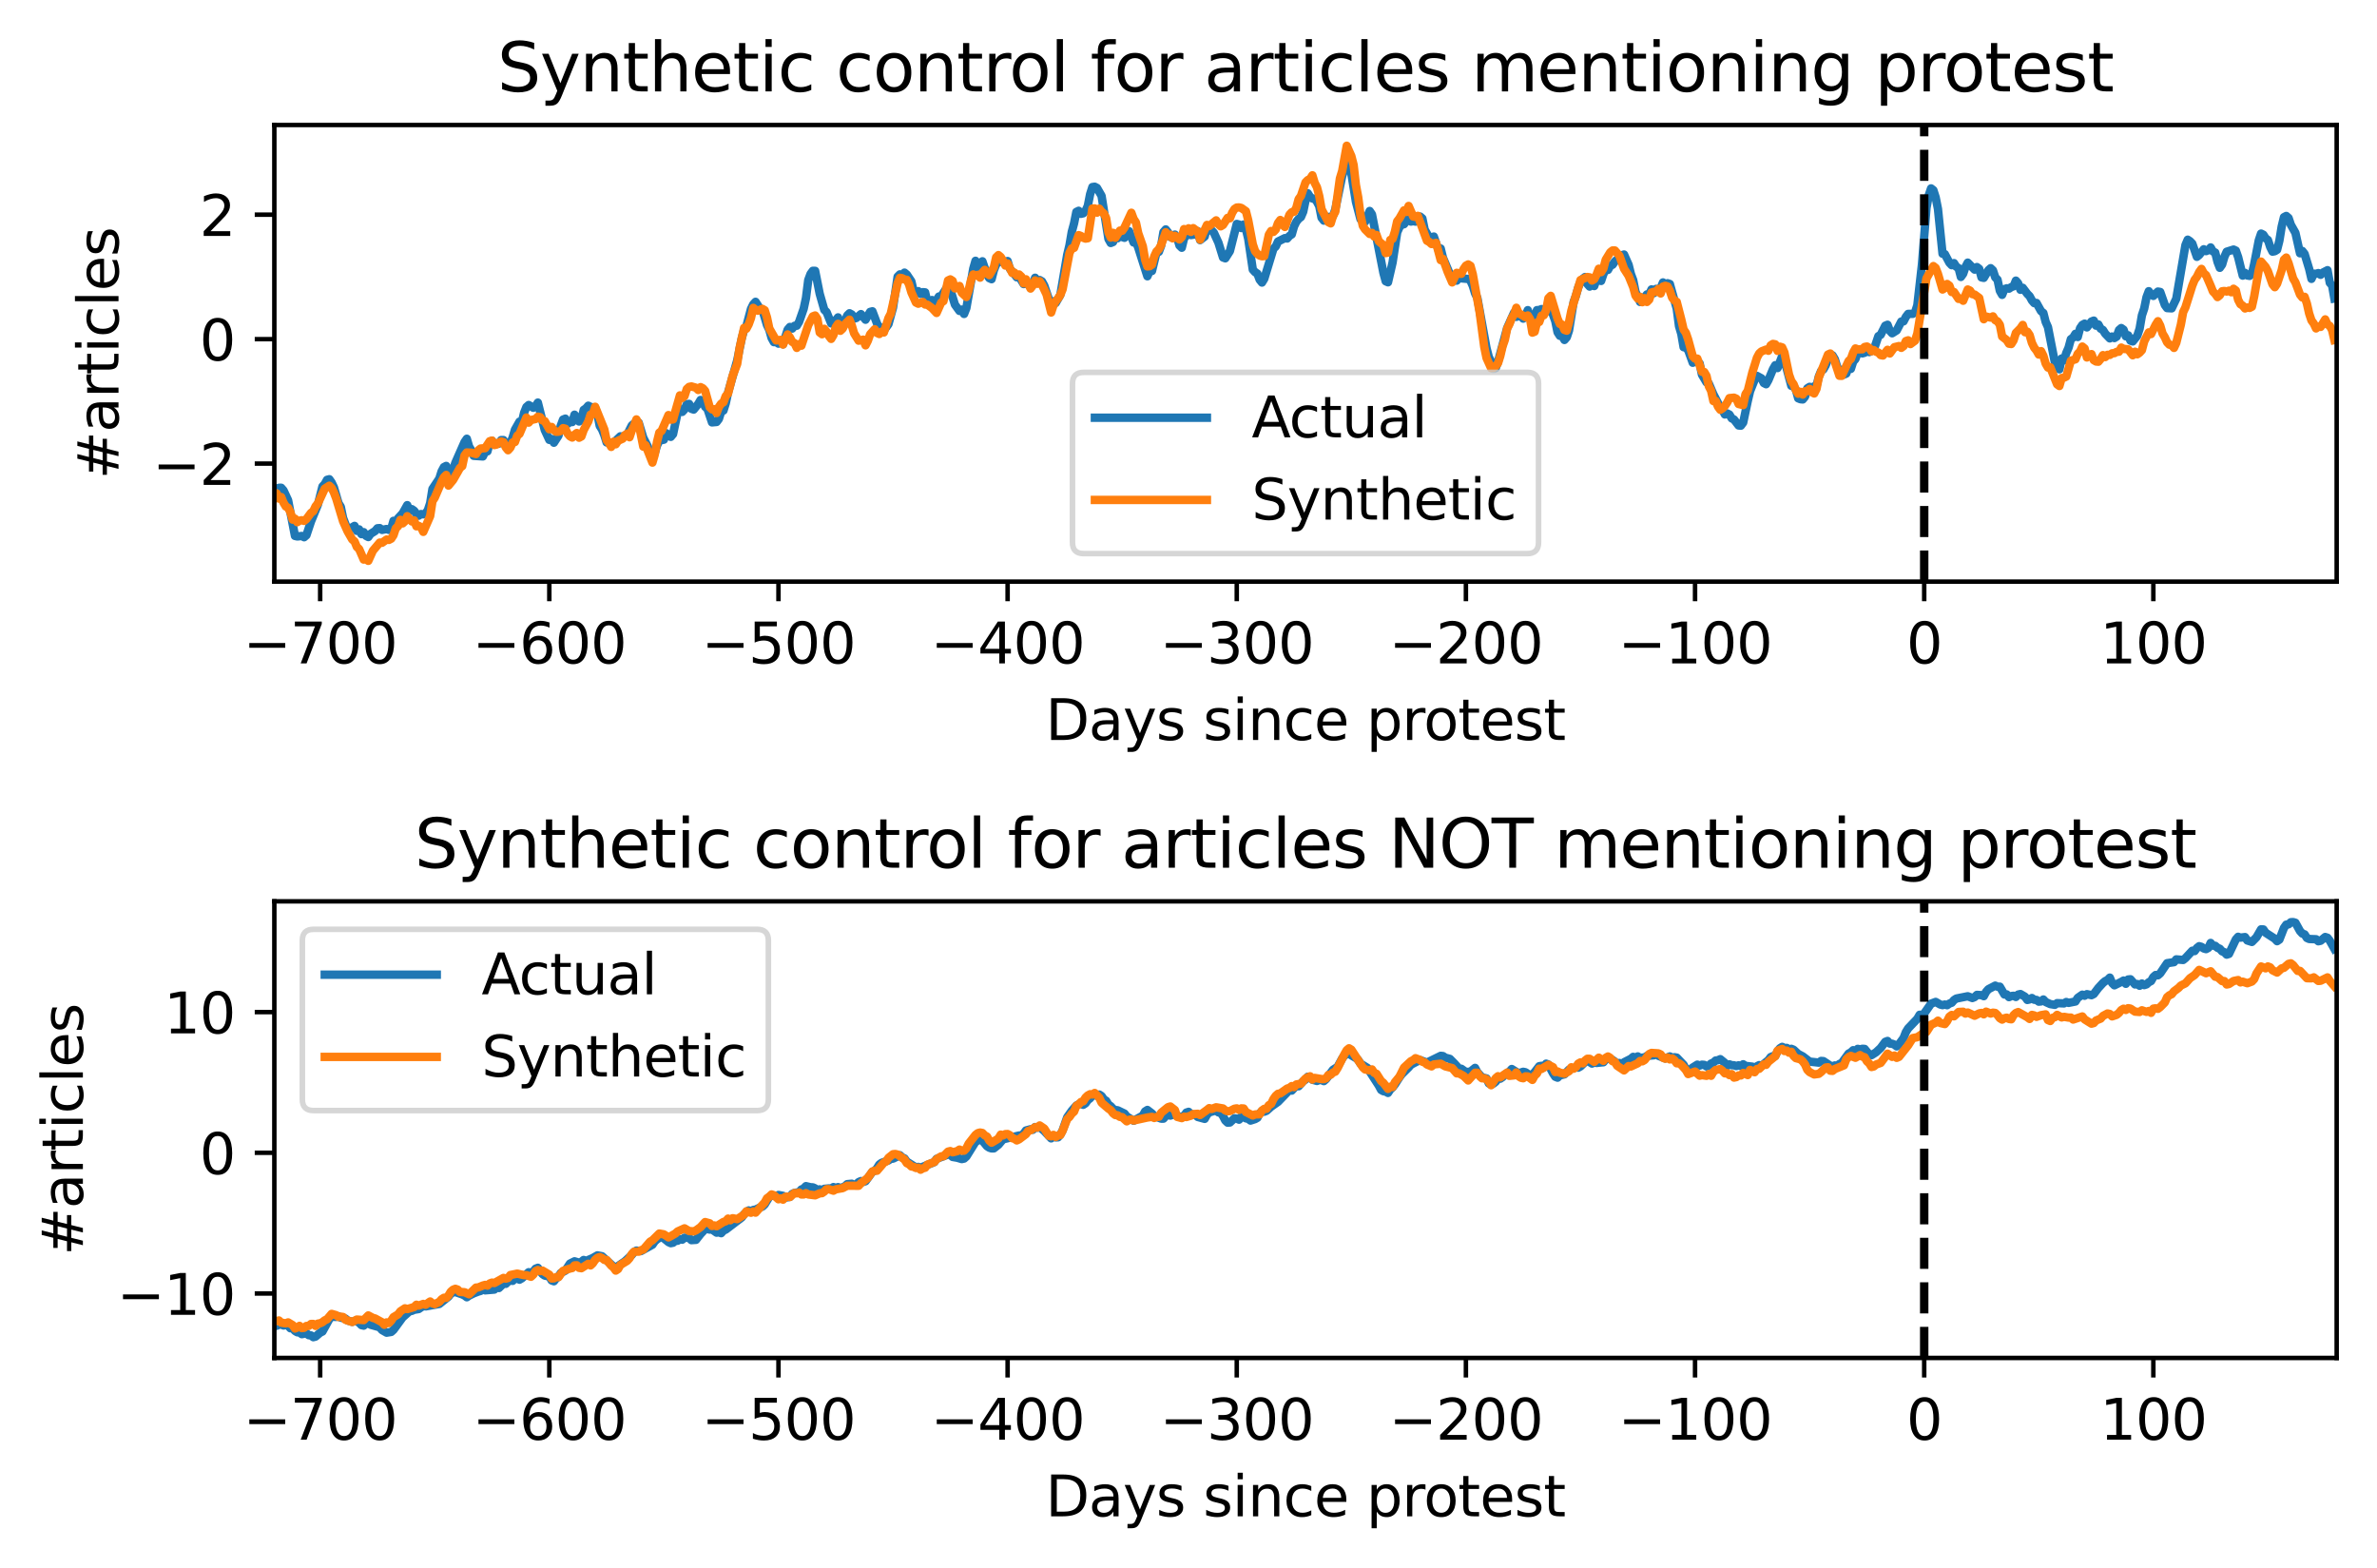 <?xml version="1.0" encoding="utf-8" standalone="no"?>
<!DOCTYPE svg PUBLIC "-//W3C//DTD SVG 1.1//EN"
  "http://www.w3.org/Graphics/SVG/1.1/DTD/svg11.dtd">
<svg xmlns:xlink="http://www.w3.org/1999/xlink" width="424.413pt" height="279.994pt" viewBox="0 0 424.413 279.994" xmlns="http://www.w3.org/2000/svg" version="1.1">
 <defs>
  <style type="text/css">*{stroke-linejoin: round; stroke-linecap: butt}</style>
 </defs>
 <g id="figure_1">
  <g id="patch_1">
   <path d="M 0 279.994
L 424.413 279.994
L 424.413 0
L 0 0
z
" style="fill: #ffffff"/>
  </g>
  <g id="axes_1">
   <g id="patch_2">
    <path d="M 48.983 103.838
L 417.213 103.838
L 417.213 22.318
L 48.983 22.318
z
" style="fill: #ffffff"/>
   </g>
   <g id="matplotlib.axis_1">
    <g id="xtick_1">
     <g id="line2d_1">
      <defs>
       <path id="m2df26bfc68" d="M 0 0
L 0 3.5
" style="stroke: #000000; stroke-width: 0.8"/>
      </defs>
      <g>
       <use xlink:href="#m2df26bfc68" x="57.166" y="103.838" style="stroke: #000000; stroke-width: 0.8"/>
      </g>
     </g>
     <g id="text_1">
      <!-- −700 -->
      <g transform="translate(43.432 118.437) scale(0.1 -0.1)">
       <defs>
        <path id="DejaVuSans-2212" d="M 678 2272
L 4684 2272
L 4684 1741
L 678 1741
L 678 2272
z
" transform="scale(0.016)"/>
        <path id="DejaVuSans-37" d="M 525 4666
L 3525 4666
L 3525 4397
L 1831 0
L 1172 0
L 2766 4134
L 525 4134
L 525 4666
z
" transform="scale(0.016)"/>
        <path id="DejaVuSans-30" d="M 2034 4250
Q 1547 4250 1301 3770
Q 1056 3291 1056 2328
Q 1056 1369 1301 889
Q 1547 409 2034 409
Q 2525 409 2770 889
Q 3016 1369 3016 2328
Q 3016 3291 2770 3770
Q 2525 4250 2034 4250
z
M 2034 4750
Q 2819 4750 3233 4129
Q 3647 3509 3647 2328
Q 3647 1150 3233 529
Q 2819 -91 2034 -91
Q 1250 -91 836 529
Q 422 1150 422 2328
Q 422 3509 836 4129
Q 1250 4750 2034 4750
z
" transform="scale(0.016)"/>
       </defs>
       <use xlink:href="#DejaVuSans-2212"/>
       <use xlink:href="#DejaVuSans-37" x="83.789"/>
       <use xlink:href="#DejaVuSans-30" x="147.412"/>
       <use xlink:href="#DejaVuSans-30" x="211.035"/>
      </g>
     </g>
    </g>
    <g id="xtick_2">
     <g id="line2d_2">
      <g>
       <use xlink:href="#m2df26bfc68" x="98.08" y="103.838" style="stroke: #000000; stroke-width: 0.8"/>
      </g>
     </g>
     <g id="text_2">
      <!-- −600 -->
      <g transform="translate(84.347 118.437) scale(0.1 -0.1)">
       <defs>
        <path id="DejaVuSans-36" d="M 2113 2584
Q 1688 2584 1439 2293
Q 1191 2003 1191 1497
Q 1191 994 1439 701
Q 1688 409 2113 409
Q 2538 409 2786 701
Q 3034 994 3034 1497
Q 3034 2003 2786 2293
Q 2538 2584 2113 2584
z
M 3366 4563
L 3366 3988
Q 3128 4100 2886 4159
Q 2644 4219 2406 4219
Q 1781 4219 1451 3797
Q 1122 3375 1075 2522
Q 1259 2794 1537 2939
Q 1816 3084 2150 3084
Q 2853 3084 3261 2657
Q 3669 2231 3669 1497
Q 3669 778 3244 343
Q 2819 -91 2113 -91
Q 1303 -91 875 529
Q 447 1150 447 2328
Q 447 3434 972 4092
Q 1497 4750 2381 4750
Q 2619 4750 2861 4703
Q 3103 4656 3366 4563
z
" transform="scale(0.016)"/>
       </defs>
       <use xlink:href="#DejaVuSans-2212"/>
       <use xlink:href="#DejaVuSans-36" x="83.789"/>
       <use xlink:href="#DejaVuSans-30" x="147.412"/>
       <use xlink:href="#DejaVuSans-30" x="211.035"/>
      </g>
     </g>
    </g>
    <g id="xtick_3">
     <g id="line2d_3">
      <g>
       <use xlink:href="#m2df26bfc68" x="138.995" y="103.838" style="stroke: #000000; stroke-width: 0.8"/>
      </g>
     </g>
     <g id="text_3">
      <!-- −500 -->
      <g transform="translate(125.261 118.437) scale(0.1 -0.1)">
       <defs>
        <path id="DejaVuSans-35" d="M 691 4666
L 3169 4666
L 3169 4134
L 1269 4134
L 1269 2991
Q 1406 3038 1543 3061
Q 1681 3084 1819 3084
Q 2600 3084 3056 2656
Q 3513 2228 3513 1497
Q 3513 744 3044 326
Q 2575 -91 1722 -91
Q 1428 -91 1123 -41
Q 819 9 494 109
L 494 744
Q 775 591 1075 516
Q 1375 441 1709 441
Q 2250 441 2565 725
Q 2881 1009 2881 1497
Q 2881 1984 2565 2268
Q 2250 2553 1709 2553
Q 1456 2553 1204 2497
Q 953 2441 691 2322
L 691 4666
z
" transform="scale(0.016)"/>
       </defs>
       <use xlink:href="#DejaVuSans-2212"/>
       <use xlink:href="#DejaVuSans-35" x="83.789"/>
       <use xlink:href="#DejaVuSans-30" x="147.412"/>
       <use xlink:href="#DejaVuSans-30" x="211.035"/>
      </g>
     </g>
    </g>
    <g id="xtick_4">
     <g id="line2d_4">
      <g>
       <use xlink:href="#m2df26bfc68" x="179.909" y="103.838" style="stroke: #000000; stroke-width: 0.8"/>
      </g>
     </g>
     <g id="text_4">
      <!-- −400 -->
      <g transform="translate(166.175 118.437) scale(0.1 -0.1)">
       <defs>
        <path id="DejaVuSans-34" d="M 2419 4116
L 825 1625
L 2419 1625
L 2419 4116
z
M 2253 4666
L 3047 4666
L 3047 1625
L 3713 1625
L 3713 1100
L 3047 1100
L 3047 0
L 2419 0
L 2419 1100
L 313 1100
L 313 1709
L 2253 4666
z
" transform="scale(0.016)"/>
       </defs>
       <use xlink:href="#DejaVuSans-2212"/>
       <use xlink:href="#DejaVuSans-34" x="83.789"/>
       <use xlink:href="#DejaVuSans-30" x="147.412"/>
       <use xlink:href="#DejaVuSans-30" x="211.035"/>
      </g>
     </g>
    </g>
    <g id="xtick_5">
     <g id="line2d_5">
      <g>
       <use xlink:href="#m2df26bfc68" x="220.823" y="103.838" style="stroke: #000000; stroke-width: 0.8"/>
      </g>
     </g>
     <g id="text_5">
      <!-- −300 -->
      <g transform="translate(207.09 118.437) scale(0.1 -0.1)">
       <defs>
        <path id="DejaVuSans-33" d="M 2597 2516
Q 3050 2419 3304 2112
Q 3559 1806 3559 1356
Q 3559 666 3084 287
Q 2609 -91 1734 -91
Q 1441 -91 1130 -33
Q 819 25 488 141
L 488 750
Q 750 597 1062 519
Q 1375 441 1716 441
Q 2309 441 2620 675
Q 2931 909 2931 1356
Q 2931 1769 2642 2001
Q 2353 2234 1838 2234
L 1294 2234
L 1294 2753
L 1863 2753
Q 2328 2753 2575 2939
Q 2822 3125 2822 3475
Q 2822 3834 2567 4026
Q 2313 4219 1838 4219
Q 1578 4219 1281 4162
Q 984 4106 628 3988
L 628 4550
Q 988 4650 1302 4700
Q 1616 4750 1894 4750
Q 2613 4750 3031 4423
Q 3450 4097 3450 3541
Q 3450 3153 3228 2886
Q 3006 2619 2597 2516
z
" transform="scale(0.016)"/>
       </defs>
       <use xlink:href="#DejaVuSans-2212"/>
       <use xlink:href="#DejaVuSans-33" x="83.789"/>
       <use xlink:href="#DejaVuSans-30" x="147.412"/>
       <use xlink:href="#DejaVuSans-30" x="211.035"/>
      </g>
     </g>
    </g>
    <g id="xtick_6">
     <g id="line2d_6">
      <g>
       <use xlink:href="#m2df26bfc68" x="261.738" y="103.838" style="stroke: #000000; stroke-width: 0.8"/>
      </g>
     </g>
     <g id="text_6">
      <!-- −200 -->
      <g transform="translate(248.004 118.437) scale(0.1 -0.1)">
       <defs>
        <path id="DejaVuSans-32" d="M 1228 531
L 3431 531
L 3431 0
L 469 0
L 469 531
Q 828 903 1448 1529
Q 2069 2156 2228 2338
Q 2531 2678 2651 2914
Q 2772 3150 2772 3378
Q 2772 3750 2511 3984
Q 2250 4219 1831 4219
Q 1534 4219 1204 4116
Q 875 4013 500 3803
L 500 4441
Q 881 4594 1212 4672
Q 1544 4750 1819 4750
Q 2544 4750 2975 4387
Q 3406 4025 3406 3419
Q 3406 3131 3298 2873
Q 3191 2616 2906 2266
Q 2828 2175 2409 1742
Q 1991 1309 1228 531
z
" transform="scale(0.016)"/>
       </defs>
       <use xlink:href="#DejaVuSans-2212"/>
       <use xlink:href="#DejaVuSans-32" x="83.789"/>
       <use xlink:href="#DejaVuSans-30" x="147.412"/>
       <use xlink:href="#DejaVuSans-30" x="211.035"/>
      </g>
     </g>
    </g>
    <g id="xtick_7">
     <g id="line2d_7">
      <g>
       <use xlink:href="#m2df26bfc68" x="302.652" y="103.838" style="stroke: #000000; stroke-width: 0.8"/>
      </g>
     </g>
     <g id="text_7">
      <!-- −100 -->
      <g transform="translate(288.919 118.437) scale(0.1 -0.1)">
       <defs>
        <path id="DejaVuSans-31" d="M 794 531
L 1825 531
L 1825 4091
L 703 3866
L 703 4441
L 1819 4666
L 2450 4666
L 2450 531
L 3481 531
L 3481 0
L 794 0
L 794 531
z
" transform="scale(0.016)"/>
       </defs>
       <use xlink:href="#DejaVuSans-2212"/>
       <use xlink:href="#DejaVuSans-31" x="83.789"/>
       <use xlink:href="#DejaVuSans-30" x="147.412"/>
       <use xlink:href="#DejaVuSans-30" x="211.035"/>
      </g>
     </g>
    </g>
    <g id="xtick_8">
     <g id="line2d_8">
      <g>
       <use xlink:href="#m2df26bfc68" x="343.567" y="103.838" style="stroke: #000000; stroke-width: 0.8"/>
      </g>
     </g>
     <g id="text_8">
      <!-- 0 -->
      <g transform="translate(340.386 118.437) scale(0.1 -0.1)">
       <use xlink:href="#DejaVuSans-30"/>
      </g>
     </g>
    </g>
    <g id="xtick_9">
     <g id="line2d_9">
      <g>
       <use xlink:href="#m2df26bfc68" x="384.481" y="103.838" style="stroke: #000000; stroke-width: 0.8"/>
      </g>
     </g>
     <g id="text_9">
      <!-- 100 -->
      <g transform="translate(374.938 118.437) scale(0.1 -0.1)">
       <use xlink:href="#DejaVuSans-31"/>
       <use xlink:href="#DejaVuSans-30" x="63.623"/>
       <use xlink:href="#DejaVuSans-30" x="127.246"/>
      </g>
     </g>
    </g>
    <g id="text_10">
     <!-- Days since protest -->
     <g transform="translate(186.675 132.115) scale(0.1 -0.1)">
      <defs>
       <path id="DejaVuSans-44" d="M 1259 4147
L 1259 519
L 2022 519
Q 2988 519 3436 956
Q 3884 1394 3884 2338
Q 3884 3275 3436 3711
Q 2988 4147 2022 4147
L 1259 4147
z
M 628 4666
L 1925 4666
Q 3281 4666 3915 4102
Q 4550 3538 4550 2338
Q 4550 1131 3912 565
Q 3275 0 1925 0
L 628 0
L 628 4666
z
" transform="scale(0.016)"/>
       <path id="DejaVuSans-61" d="M 2194 1759
Q 1497 1759 1228 1600
Q 959 1441 959 1056
Q 959 750 1161 570
Q 1363 391 1709 391
Q 2188 391 2477 730
Q 2766 1069 2766 1631
L 2766 1759
L 2194 1759
z
M 3341 1997
L 3341 0
L 2766 0
L 2766 531
Q 2569 213 2275 61
Q 1981 -91 1556 -91
Q 1019 -91 701 211
Q 384 513 384 1019
Q 384 1609 779 1909
Q 1175 2209 1959 2209
L 2766 2209
L 2766 2266
Q 2766 2663 2505 2880
Q 2244 3097 1772 3097
Q 1472 3097 1187 3025
Q 903 2953 641 2809
L 641 3341
Q 956 3463 1253 3523
Q 1550 3584 1831 3584
Q 2591 3584 2966 3190
Q 3341 2797 3341 1997
z
" transform="scale(0.016)"/>
       <path id="DejaVuSans-79" d="M 2059 -325
Q 1816 -950 1584 -1140
Q 1353 -1331 966 -1331
L 506 -1331
L 506 -850
L 844 -850
Q 1081 -850 1212 -737
Q 1344 -625 1503 -206
L 1606 56
L 191 3500
L 800 3500
L 1894 763
L 2988 3500
L 3597 3500
L 2059 -325
z
" transform="scale(0.016)"/>
       <path id="DejaVuSans-73" d="M 2834 3397
L 2834 2853
Q 2591 2978 2328 3040
Q 2066 3103 1784 3103
Q 1356 3103 1142 2972
Q 928 2841 928 2578
Q 928 2378 1081 2264
Q 1234 2150 1697 2047
L 1894 2003
Q 2506 1872 2764 1633
Q 3022 1394 3022 966
Q 3022 478 2636 193
Q 2250 -91 1575 -91
Q 1294 -91 989 -36
Q 684 19 347 128
L 347 722
Q 666 556 975 473
Q 1284 391 1588 391
Q 1994 391 2212 530
Q 2431 669 2431 922
Q 2431 1156 2273 1281
Q 2116 1406 1581 1522
L 1381 1569
Q 847 1681 609 1914
Q 372 2147 372 2553
Q 372 3047 722 3315
Q 1072 3584 1716 3584
Q 2034 3584 2315 3537
Q 2597 3491 2834 3397
z
" transform="scale(0.016)"/>
       <path id="DejaVuSans-20" transform="scale(0.016)"/>
       <path id="DejaVuSans-69" d="M 603 3500
L 1178 3500
L 1178 0
L 603 0
L 603 3500
z
M 603 4863
L 1178 4863
L 1178 4134
L 603 4134
L 603 4863
z
" transform="scale(0.016)"/>
       <path id="DejaVuSans-6e" d="M 3513 2113
L 3513 0
L 2938 0
L 2938 2094
Q 2938 2591 2744 2837
Q 2550 3084 2163 3084
Q 1697 3084 1428 2787
Q 1159 2491 1159 1978
L 1159 0
L 581 0
L 581 3500
L 1159 3500
L 1159 2956
Q 1366 3272 1645 3428
Q 1925 3584 2291 3584
Q 2894 3584 3203 3211
Q 3513 2838 3513 2113
z
" transform="scale(0.016)"/>
       <path id="DejaVuSans-63" d="M 3122 3366
L 3122 2828
Q 2878 2963 2633 3030
Q 2388 3097 2138 3097
Q 1578 3097 1268 2742
Q 959 2388 959 1747
Q 959 1106 1268 751
Q 1578 397 2138 397
Q 2388 397 2633 464
Q 2878 531 3122 666
L 3122 134
Q 2881 22 2623 -34
Q 2366 -91 2075 -91
Q 1284 -91 818 406
Q 353 903 353 1747
Q 353 2603 823 3093
Q 1294 3584 2113 3584
Q 2378 3584 2631 3529
Q 2884 3475 3122 3366
z
" transform="scale(0.016)"/>
       <path id="DejaVuSans-65" d="M 3597 1894
L 3597 1613
L 953 1613
Q 991 1019 1311 708
Q 1631 397 2203 397
Q 2534 397 2845 478
Q 3156 559 3463 722
L 3463 178
Q 3153 47 2828 -22
Q 2503 -91 2169 -91
Q 1331 -91 842 396
Q 353 884 353 1716
Q 353 2575 817 3079
Q 1281 3584 2069 3584
Q 2775 3584 3186 3129
Q 3597 2675 3597 1894
z
M 3022 2063
Q 3016 2534 2758 2815
Q 2500 3097 2075 3097
Q 1594 3097 1305 2825
Q 1016 2553 972 2059
L 3022 2063
z
" transform="scale(0.016)"/>
       <path id="DejaVuSans-70" d="M 1159 525
L 1159 -1331
L 581 -1331
L 581 3500
L 1159 3500
L 1159 2969
Q 1341 3281 1617 3432
Q 1894 3584 2278 3584
Q 2916 3584 3314 3078
Q 3713 2572 3713 1747
Q 3713 922 3314 415
Q 2916 -91 2278 -91
Q 1894 -91 1617 61
Q 1341 213 1159 525
z
M 3116 1747
Q 3116 2381 2855 2742
Q 2594 3103 2138 3103
Q 1681 3103 1420 2742
Q 1159 2381 1159 1747
Q 1159 1113 1420 752
Q 1681 391 2138 391
Q 2594 391 2855 752
Q 3116 1113 3116 1747
z
" transform="scale(0.016)"/>
       <path id="DejaVuSans-72" d="M 2631 2963
Q 2534 3019 2420 3045
Q 2306 3072 2169 3072
Q 1681 3072 1420 2755
Q 1159 2438 1159 1844
L 1159 0
L 581 0
L 581 3500
L 1159 3500
L 1159 2956
Q 1341 3275 1631 3429
Q 1922 3584 2338 3584
Q 2397 3584 2469 3576
Q 2541 3569 2628 3553
L 2631 2963
z
" transform="scale(0.016)"/>
       <path id="DejaVuSans-6f" d="M 1959 3097
Q 1497 3097 1228 2736
Q 959 2375 959 1747
Q 959 1119 1226 758
Q 1494 397 1959 397
Q 2419 397 2687 759
Q 2956 1122 2956 1747
Q 2956 2369 2687 2733
Q 2419 3097 1959 3097
z
M 1959 3584
Q 2709 3584 3137 3096
Q 3566 2609 3566 1747
Q 3566 888 3137 398
Q 2709 -91 1959 -91
Q 1206 -91 779 398
Q 353 888 353 1747
Q 353 2609 779 3096
Q 1206 3584 1959 3584
z
" transform="scale(0.016)"/>
       <path id="DejaVuSans-74" d="M 1172 4494
L 1172 3500
L 2356 3500
L 2356 3053
L 1172 3053
L 1172 1153
Q 1172 725 1289 603
Q 1406 481 1766 481
L 2356 481
L 2356 0
L 1766 0
Q 1100 0 847 248
Q 594 497 594 1153
L 594 3053
L 172 3053
L 172 3500
L 594 3500
L 594 4494
L 1172 4494
z
" transform="scale(0.016)"/>
      </defs>
      <use xlink:href="#DejaVuSans-44"/>
      <use xlink:href="#DejaVuSans-61" x="77.002"/>
      <use xlink:href="#DejaVuSans-79" x="138.281"/>
      <use xlink:href="#DejaVuSans-73" x="197.461"/>
      <use xlink:href="#DejaVuSans-20" x="249.561"/>
      <use xlink:href="#DejaVuSans-73" x="281.348"/>
      <use xlink:href="#DejaVuSans-69" x="333.447"/>
      <use xlink:href="#DejaVuSans-6e" x="361.23"/>
      <use xlink:href="#DejaVuSans-63" x="424.609"/>
      <use xlink:href="#DejaVuSans-65" x="479.59"/>
      <use xlink:href="#DejaVuSans-20" x="541.113"/>
      <use xlink:href="#DejaVuSans-70" x="572.9"/>
      <use xlink:href="#DejaVuSans-72" x="636.377"/>
      <use xlink:href="#DejaVuSans-6f" x="675.24"/>
      <use xlink:href="#DejaVuSans-74" x="736.422"/>
      <use xlink:href="#DejaVuSans-65" x="775.631"/>
      <use xlink:href="#DejaVuSans-73" x="837.154"/>
      <use xlink:href="#DejaVuSans-74" x="889.254"/>
     </g>
    </g>
   </g>
   <g id="matplotlib.axis_2">
    <g id="ytick_1">
     <g id="line2d_10">
      <defs>
       <path id="m247abc7ead" d="M 0 0
L -3.5 0
" style="stroke: #000000; stroke-width: 0.8"/>
      </defs>
      <g>
       <use xlink:href="#m247abc7ead" x="48.983" y="82.765" style="stroke: #000000; stroke-width: 0.8"/>
      </g>
     </g>
     <g id="text_11">
      <!-- −2 -->
      <g transform="translate(27.241 86.564) scale(0.1 -0.1)">
       <use xlink:href="#DejaVuSans-2212"/>
       <use xlink:href="#DejaVuSans-32" x="83.789"/>
      </g>
     </g>
    </g>
    <g id="ytick_2">
     <g id="line2d_11">
      <g>
       <use xlink:href="#m247abc7ead" x="48.983" y="60.548" style="stroke: #000000; stroke-width: 0.8"/>
      </g>
     </g>
     <g id="text_12">
      <!-- 0 -->
      <g transform="translate(35.62 64.347) scale(0.1 -0.1)">
       <use xlink:href="#DejaVuSans-30"/>
      </g>
     </g>
    </g>
    <g id="ytick_3">
     <g id="line2d_12">
      <g>
       <use xlink:href="#m247abc7ead" x="48.983" y="38.33" style="stroke: #000000; stroke-width: 0.8"/>
      </g>
     </g>
     <g id="text_13">
      <!-- 2 -->
      <g transform="translate(35.62 42.129) scale(0.1 -0.1)">
       <use xlink:href="#DejaVuSans-32"/>
      </g>
     </g>
    </g>
    <g id="text_14">
     <!-- #articles -->
     <g transform="translate(21.161 85.556) rotate(-90) scale(0.1 -0.1)">
      <defs>
       <path id="DejaVuSans-23" d="M 3272 2816
L 2363 2816
L 2100 1772
L 3016 1772
L 3272 2816
z
M 2803 4594
L 2478 3297
L 3391 3297
L 3719 4594
L 4219 4594
L 3897 3297
L 4872 3297
L 4872 2816
L 3775 2816
L 3519 1772
L 4513 1772
L 4513 1294
L 3397 1294
L 3072 0
L 2572 0
L 2894 1294
L 1978 1294
L 1656 0
L 1153 0
L 1478 1294
L 494 1294
L 494 1772
L 1594 1772
L 1856 2816
L 850 2816
L 850 3297
L 1978 3297
L 2297 4594
L 2803 4594
z
" transform="scale(0.016)"/>
       <path id="DejaVuSans-6c" d="M 603 4863
L 1178 4863
L 1178 0
L 603 0
L 603 4863
z
" transform="scale(0.016)"/>
      </defs>
      <use xlink:href="#DejaVuSans-23"/>
      <use xlink:href="#DejaVuSans-61" x="83.789"/>
      <use xlink:href="#DejaVuSans-72" x="145.068"/>
      <use xlink:href="#DejaVuSans-74" x="186.182"/>
      <use xlink:href="#DejaVuSans-69" x="225.391"/>
      <use xlink:href="#DejaVuSans-63" x="253.174"/>
      <use xlink:href="#DejaVuSans-6c" x="308.154"/>
      <use xlink:href="#DejaVuSans-65" x="335.938"/>
      <use xlink:href="#DejaVuSans-73" x="397.461"/>
     </g>
    </g>
   </g>
   <g id="line2d_13">
    <path d="M 48.983 88.221
L 49.392 87.249
L 49.801 87.088
L 50.21 87.084
L 50.619 87.553
L 51.438 89.309
L 52.665 95.677
L 53.074 95.778
L 53.893 95.689
L 54.302 95.913
L 54.711 95.554
L 55.529 93.098
L 56.757 90.098
L 57.575 86.854
L 57.984 86.408
L 58.393 85.666
L 58.802 85.561
L 59.211 86.146
L 59.621 87.008
L 60.439 89.825
L 60.848 90.493
L 61.257 92.475
L 62.075 94.626
L 63.303 93.891
L 63.712 94.779
L 64.121 94.51
L 64.53 95.36
L 64.939 95.009
L 65.349 95.662
L 65.758 95.879
L 66.167 95.311
L 66.985 94.8
L 67.394 94.316
L 67.803 94.286
L 68.213 94.605
L 69.031 94.449
L 69.44 94.607
L 69.849 94.415
L 70.258 92.984
L 70.667 93.221
L 71.077 92.534
L 71.895 91.645
L 72.713 90.186
L 73.122 91.167
L 73.531 90.898
L 73.941 91.186
L 74.35 91.74
L 74.759 92.069
L 75.168 91.776
L 75.577 91.83
L 75.986 91.663
L 76.395 91.074
L 76.805 89.831
L 77.214 87.293
L 78.441 85.451
L 78.85 84.155
L 79.26 83.392
L 79.669 83.183
L 80.078 84.842
L 80.487 85.119
L 81.305 82.625
L 82.942 78.921
L 83.351 78.331
L 83.76 79.745
L 84.169 80.411
L 84.578 81.38
L 86.215 81.49
L 86.624 80.624
L 87.033 80.584
L 87.442 79.043
L 87.852 78.693
L 88.261 79.271
L 89.079 79.208
L 89.488 78.57
L 89.897 78.57
L 90.716 79.889
L 91.125 79.119
L 91.534 78.103
L 91.943 76.717
L 92.761 75.277
L 93.17 75.392
L 93.58 73.69
L 93.989 72.666
L 94.398 72.308
L 95.216 72.801
L 95.625 72.52
L 96.034 71.877
L 97.262 76.761
L 98.08 78.53
L 98.489 78.367
L 98.898 79.039
L 99.717 77.775
L 100.126 75.998
L 100.535 74.908
L 100.944 74.743
L 101.353 75.673
L 101.762 75.339
L 102.172 75.354
L 102.581 74.037
L 103.399 75.254
L 103.808 74.969
L 104.217 73.181
L 104.626 72.904
L 105.036 72.433
L 105.445 72.642
L 106.263 72.813
L 106.672 73.976
L 107.081 76.03
L 107.49 76.674
L 107.9 77.676
L 108.309 78.99
L 109.536 79.077
L 110.764 77.9
L 111.173 77.957
L 111.991 77.573
L 112.809 75.95
L 113.218 75.62
L 113.628 75.711
L 114.037 75.457
L 114.855 78.141
L 115.673 79.734
L 116.083 81.19
L 116.492 80.945
L 116.901 80.911
L 117.31 79.542
L 117.719 78.667
L 118.537 78.498
L 118.947 77.336
L 119.765 77.995
L 120.174 77.507
L 120.992 73.657
L 121.401 73.038
L 121.811 73.54
L 122.22 73.109
L 122.629 72.161
L 123.038 72.108
L 123.447 72.985
L 123.856 73.122
L 124.675 72.105
L 125.084 71.408
L 125.493 71.66
L 125.902 72.621
L 126.311 72.98
L 127.129 75.411
L 127.948 75.335
L 128.357 74.796
L 128.766 73.481
L 129.175 73.302
L 129.584 71.998
L 129.993 70.09
L 131.63 64.341
L 132.448 60.35
L 132.857 58.902
L 133.267 58.24
L 134.085 55.164
L 134.494 54.333
L 134.903 53.885
L 135.721 55.142
L 136.131 55.329
L 136.949 58.034
L 137.358 58.889
L 137.767 60.343
L 138.176 61.083
L 138.585 61.053
L 138.995 61.351
L 139.404 61.218
L 139.813 61.467
L 140.631 58.849
L 141.04 58.374
L 141.449 58.665
L 141.859 58.169
L 142.268 58.152
L 142.677 57.463
L 143.495 55.121
L 143.904 53.219
L 144.313 50.007
L 144.723 48.908
L 145.132 48.351
L 145.541 48.355
L 146.359 52.457
L 147.177 55.314
L 147.587 55.72
L 148.405 57.746
L 148.814 57.655
L 149.632 56.662
L 150.041 57.871
L 150.451 58.086
L 150.86 57.366
L 151.269 56.33
L 151.678 55.927
L 152.087 56.148
L 152.496 56.884
L 152.906 56.77
L 153.724 56.081
L 154.542 57.082
L 155.36 55.683
L 155.77 55.58
L 156.588 57.746
L 156.997 58.496
L 157.406 58.488
L 157.815 59.003
L 158.634 57.881
L 159.452 54.91
L 160.27 49.394
L 160.679 48.985
L 161.088 49.264
L 161.498 48.674
L 161.907 49.014
L 162.725 50.238
L 163.134 52.011
L 163.543 52.313
L 163.952 51.981
L 164.362 52.48
L 164.771 52.165
L 165.18 52.197
L 165.589 53.938
L 166.407 53.57
L 166.816 54.033
L 167.226 53.596
L 167.635 52.941
L 168.044 52.905
L 168.862 51.649
L 169.271 50.992
L 169.68 51.725
L 170.499 54.384
L 171.317 55.512
L 171.726 55.274
L 172.135 56.051
L 172.544 55.007
L 173.772 47.979
L 174.181 46.563
L 174.59 47.636
L 175.408 46.651
L 176.227 49.048
L 176.636 49.661
L 177.045 49.845
L 177.454 48.251
L 177.863 47.218
L 178.682 46.339
L 179.091 46.869
L 179.5 46.85
L 179.909 46.605
L 180.318 48.002
L 181.136 48.953
L 181.546 49.509
L 181.955 49.395
L 182.773 50.713
L 183.182 50.457
L 184 51.18
L 184.41 50.692
L 184.819 49.589
L 185.228 50.472
L 185.637 49.997
L 186.046 50.242
L 186.455 50.988
L 187.683 54.599
L 188.092 53.792
L 188.501 54.09
L 189.319 52.664
L 190.547 45.498
L 190.956 43.78
L 191.365 41.398
L 191.774 39.872
L 192.183 37.835
L 192.593 37.634
L 193.002 38.173
L 193.411 38.08
L 193.82 37.651
L 194.229 36.76
L 194.638 34.674
L 195.047 33.397
L 195.457 33.336
L 195.866 33.549
L 196.684 34.97
L 197.911 42.658
L 198.321 43.382
L 198.73 43.213
L 199.139 42.235
L 199.548 42.535
L 199.957 41.888
L 200.366 42.313
L 200.775 42.453
L 201.185 41.523
L 201.594 41.267
L 202.412 43.296
L 202.821 43.163
L 203.23 44.19
L 204.867 49.325
L 205.276 48.395
L 205.685 48.384
L 206.503 45.022
L 206.913 44.959
L 207.322 43.868
L 207.731 41.434
L 208.14 40.958
L 208.549 41.472
L 208.958 42.311
L 209.367 42.412
L 209.777 41.88
L 210.186 42.472
L 210.595 43.832
L 211.004 44.23
L 211.413 42.55
L 211.822 42.06
L 212.231 41.371
L 212.641 41.967
L 213.459 41.835
L 213.868 41.273
L 214.277 42.867
L 215.095 42.235
L 215.505 40.641
L 215.914 40.684
L 216.732 41.546
L 217.55 43.327
L 218.369 45.967
L 218.778 46.117
L 219.596 44.834
L 220.823 39.982
L 221.233 40.088
L 221.642 40.716
L 222.051 40.082
L 222.46 40.92
L 222.869 42.62
L 223.687 48.137
L 224.097 48.589
L 224.506 48.853
L 224.915 49.942
L 225.324 50.447
L 225.733 49.777
L 227.37 44.401
L 227.779 44.012
L 228.188 43.122
L 229.416 42.512
L 229.825 42.583
L 230.234 42.117
L 230.643 41.844
L 231.052 40.413
L 231.461 39.583
L 231.87 39.067
L 232.28 38.752
L 232.689 37.795
L 233.098 35.828
L 233.507 34.509
L 233.916 35.162
L 234.325 35.432
L 234.734 35.487
L 235.144 36.016
L 235.553 36.806
L 235.962 38.868
L 236.371 39.388
L 237.189 38.723
L 237.598 39.135
L 238.008 38.558
L 238.417 37.389
L 239.644 31.442
L 240.462 28.904
L 240.872 29.532
L 241.281 30.982
L 242.099 36.018
L 242.917 39.135
L 243.326 39.454
L 243.736 39.602
L 244.554 37.668
L 244.963 38.27
L 247.009 48.72
L 247.418 50.215
L 247.827 50.4
L 248.645 46.867
L 249.464 41.485
L 249.873 40.567
L 250.282 40.098
L 250.691 40.029
L 251.509 38.841
L 251.918 39.56
L 252.328 39.477
L 252.737 39.564
L 253.146 38.919
L 253.555 38.659
L 253.964 38.999
L 254.373 40.997
L 255.192 42.417
L 255.601 42.389
L 256.01 42.233
L 256.828 44.591
L 257.237 44.369
L 257.646 46.035
L 258.874 48.936
L 259.692 49.189
L 260.101 50.102
L 260.51 49.458
L 260.92 49.699
L 262.147 49.802
L 262.556 50.121
L 262.965 51.039
L 263.375 52.374
L 263.784 53.207
L 265.011 59.937
L 265.42 62.165
L 265.829 63.748
L 266.239 64.547
L 266.648 65.924
L 267.057 65.721
L 267.466 64.589
L 269.103 58.557
L 270.33 55.832
L 270.739 56.569
L 271.557 56.309
L 271.967 56.882
L 272.376 56.355
L 272.785 55.371
L 273.194 56.563
L 273.603 56.41
L 274.012 56.592
L 274.421 55.369
L 274.831 55.352
L 275.24 55.181
L 275.649 56.028
L 276.467 55.24
L 276.876 55.035
L 277.695 57.325
L 278.104 59.323
L 278.513 59.952
L 278.922 59.973
L 279.331 60.694
L 279.74 60.231
L 280.149 58.997
L 280.968 53.915
L 281.377 52.81
L 281.786 51.345
L 282.195 50.369
L 282.604 49.783
L 283.013 49.456
L 283.423 50.698
L 283.832 51.163
L 284.241 50.77
L 284.65 51.068
L 285.059 49.906
L 285.877 50.157
L 286.287 48.94
L 286.696 48.089
L 287.105 48.192
L 287.514 47.457
L 287.923 47.267
L 288.332 46.692
L 289.56 45.57
L 289.969 45.441
L 290.787 47.281
L 291.196 48.915
L 291.605 50.009
L 292.015 52.087
L 292.833 53.91
L 293.242 53.562
L 294.06 52.56
L 294.469 52.528
L 294.879 51.666
L 295.288 52.34
L 295.697 51.575
L 296.106 51.658
L 296.515 51.417
L 296.924 50.424
L 297.333 50.829
L 297.743 50.569
L 298.152 50.703
L 299.379 55.092
L 299.788 58.222
L 300.198 59.612
L 300.607 61.985
L 301.016 62.066
L 301.425 62.528
L 302.243 64.766
L 302.652 64.223
L 303.471 64.876
L 303.88 66.886
L 304.698 68.264
L 305.107 68.469
L 305.926 70.388
L 307.153 72.731
L 307.562 73.207
L 307.971 73.995
L 308.38 73.802
L 308.79 74.016
L 309.199 74.696
L 309.608 74.897
L 310.426 75.96
L 310.835 75.996
L 311.244 75.446
L 312.063 71.586
L 312.472 69.846
L 313.29 67.807
L 313.699 67.104
L 314.518 67.551
L 314.927 68.382
L 315.336 68.597
L 315.745 67.873
L 316.563 65.914
L 316.972 65.201
L 317.382 65.713
L 318.2 63.585
L 318.609 64.303
L 319.836 68.881
L 320.246 69.003
L 320.655 69.58
L 321.064 71.108
L 321.473 71.275
L 321.882 71.313
L 322.291 70.819
L 322.7 69.329
L 323.11 69.065
L 323.519 69.282
L 323.928 68.969
L 324.337 68.91
L 324.746 67.232
L 325.155 66.233
L 325.564 65.952
L 325.974 65.231
L 326.383 64.16
L 326.792 63.566
L 327.201 63.446
L 327.61 64.132
L 328.019 65.459
L 328.428 66.19
L 328.838 66.668
L 329.247 66.873
L 329.656 66.696
L 330.065 65.544
L 330.474 65.854
L 330.883 64.563
L 331.292 64.09
L 331.702 62.928
L 332.111 62.926
L 332.52 63.088
L 332.929 62.976
L 333.338 62.554
L 333.747 62.856
L 334.566 62.433
L 335.384 60.016
L 335.793 59.773
L 336.611 58.15
L 337.021 57.978
L 337.43 59.073
L 337.839 59.502
L 338.657 58.987
L 339.475 57.406
L 339.885 57.37
L 340.294 56.573
L 340.703 56.039
L 341.521 56.032
L 341.93 55.768
L 342.339 54.507
L 343.158 47.279
L 343.976 37.08
L 344.385 34.843
L 344.794 33.638
L 345.203 33.955
L 345.613 35.233
L 346.022 37.302
L 346.84 45.3
L 347.249 45.368
L 348.067 46.908
L 348.477 47.344
L 348.886 46.975
L 349.295 47.62
L 349.704 47.868
L 350.113 49.445
L 350.522 48.875
L 350.931 47.668
L 351.341 46.892
L 352.568 48.136
L 352.977 47.678
L 353.386 47.992
L 353.795 49.524
L 354.205 49.61
L 355.023 48.243
L 355.432 47.882
L 355.841 48.267
L 356.25 49.514
L 356.659 49.939
L 357.069 51.917
L 357.478 52.64
L 357.887 51.636
L 358.296 51.47
L 358.705 51.536
L 359.114 51.254
L 359.523 51.112
L 359.933 50.103
L 360.342 50.568
L 360.751 51.737
L 361.16 51.381
L 361.978 52.468
L 362.387 52.878
L 362.797 53.636
L 363.206 54.113
L 363.615 54.087
L 364.433 55.558
L 364.842 55.878
L 365.251 57.47
L 365.661 58.39
L 366.888 64.65
L 367.297 64.919
L 367.706 65.934
L 368.115 64.001
L 368.525 64.352
L 368.934 63.005
L 369.343 62.064
L 369.752 60.555
L 370.161 60.261
L 370.57 59.597
L 370.979 60.171
L 371.389 58.602
L 371.798 58.009
L 372.207 57.783
L 372.616 58.453
L 373.434 57.401
L 373.844 57.24
L 374.253 58.141
L 374.662 57.928
L 375.071 58.68
L 375.48 58.915
L 375.889 59.567
L 376.708 60.414
L 377.117 60.08
L 377.526 60.355
L 377.935 60.095
L 378.344 58.928
L 378.753 58.569
L 379.162 58.864
L 379.572 60.049
L 379.981 59.863
L 380.39 60.819
L 380.799 60.958
L 381.617 59.938
L 382.026 58.688
L 382.436 56.31
L 382.845 55.084
L 383.254 53.077
L 383.663 51.987
L 384.072 52.611
L 384.481 52.829
L 385.3 52.053
L 385.709 52.127
L 386.527 54.447
L 386.936 55.004
L 387.754 55.052
L 388.573 53.333
L 390.209 43.758
L 390.618 42.795
L 391.028 43.068
L 391.437 43.494
L 392.255 45.851
L 392.664 45.519
L 393.482 44.505
L 393.892 44.832
L 394.301 44.663
L 394.71 44.177
L 395.119 44.89
L 395.528 45.087
L 395.937 46.752
L 396.346 47.812
L 396.756 47.236
L 397.165 45.85
L 397.574 44.94
L 398.801 44.555
L 399.21 44.742
L 399.62 45.906
L 400.438 49.207
L 400.847 48.719
L 401.256 49.18
L 401.665 49.255
L 402.074 48.934
L 402.484 47.153
L 403.302 42.924
L 403.711 41.702
L 404.12 41.906
L 404.529 42.549
L 404.938 42.847
L 405.348 44.098
L 405.757 44.926
L 406.166 44.849
L 406.575 44.596
L 406.984 42.967
L 407.393 40.453
L 407.802 38.771
L 408.212 38.557
L 408.621 38.912
L 409.03 40.126
L 409.848 41.575
L 410.667 45.219
L 411.076 44.803
L 411.485 45.323
L 412.303 48.023
L 412.712 49.785
L 413.121 48.862
L 413.531 48.879
L 413.94 48.758
L 414.349 49.063
L 414.758 48.666
L 415.576 48.24
L 415.985 50.49
L 416.395 50.948
L 416.804 53.297
L 416.804 53.297
" clip-path="url(#paaad4a27a5)" style="fill: none; stroke: #1f77b4; stroke-width: 1.5; stroke-linecap: square"/>
   </g>
   <g id="line2d_14">
    <path d="M 48.983 88.835
L 49.392 88.082
L 49.801 89.016
L 50.21 88.746
L 50.619 89.743
L 51.029 90.423
L 51.438 90.655
L 51.847 91.431
L 52.256 92.772
L 52.665 92.597
L 53.074 93.227
L 53.483 92.951
L 53.893 92.881
L 54.302 93
L 54.711 92.671
L 55.529 91.572
L 55.938 91.256
L 56.347 90.392
L 56.757 89.888
L 57.984 87.248
L 58.802 86.717
L 59.211 87.112
L 59.621 87.931
L 60.03 88.998
L 61.257 93.072
L 62.075 94.89
L 62.894 96.32
L 63.303 96.657
L 63.712 97.644
L 64.121 98.017
L 64.939 99.904
L 65.349 99.836
L 65.758 100.133
L 66.576 98.323
L 67.803 96.87
L 68.213 96.906
L 69.031 96.326
L 69.44 96.391
L 69.849 96.173
L 70.258 95.551
L 70.667 94.323
L 71.077 93.933
L 71.486 92.816
L 71.895 93.441
L 72.304 93.058
L 72.713 92.162
L 73.531 93.098
L 73.941 92.906
L 74.35 93.964
L 74.759 93.887
L 75.168 94.122
L 75.577 94.957
L 76.805 92.138
L 77.214 89.48
L 77.623 88.852
L 78.85 85.989
L 79.26 85.205
L 79.669 84.797
L 80.078 86.694
L 80.896 85.701
L 81.714 84.28
L 82.124 83.535
L 82.533 83.217
L 82.942 81.301
L 83.351 80.782
L 84.169 80.833
L 84.988 81.06
L 85.397 80.407
L 85.806 80.081
L 86.624 80.009
L 87.442 78.769
L 87.852 78.668
L 88.261 79.462
L 88.67 79.363
L 89.079 79.012
L 89.488 78.824
L 89.897 78.952
L 90.306 79.881
L 90.716 80.382
L 91.125 79.93
L 91.534 78.997
L 91.943 78.918
L 92.352 77.789
L 92.761 77.456
L 93.989 74.544
L 94.398 75.453
L 94.807 74.991
L 95.625 74.809
L 96.034 74.388
L 96.444 74.478
L 96.853 75.054
L 97.262 75.186
L 98.08 76.637
L 98.489 76.222
L 98.898 76.792
L 99.308 77.088
L 99.717 77.068
L 100.126 76.932
L 100.535 76.44
L 100.944 76.546
L 101.353 77.41
L 101.762 77.897
L 102.172 78.118
L 102.581 77.605
L 102.99 77.309
L 103.399 78.149
L 103.808 77.923
L 104.217 76.774
L 105.036 75.26
L 105.445 74.022
L 105.854 73.958
L 106.263 72.621
L 107.9 76.661
L 108.309 78.591
L 108.718 79.07
L 109.127 79.789
L 109.536 78.862
L 109.945 79.322
L 110.354 78.694
L 111.173 78.32
L 111.582 77.683
L 111.991 77.419
L 112.4 78.065
L 112.809 76.85
L 113.218 76.051
L 113.628 74.878
L 114.037 75.632
L 114.855 79.74
L 115.264 79.484
L 116.492 82.59
L 116.901 81.183
L 117.31 78.893
L 117.719 77.24
L 118.128 76.924
L 119.356 74.105
L 119.765 74.923
L 120.174 74.877
L 121.401 70.585
L 121.811 71.053
L 122.22 70.719
L 122.629 69.448
L 123.038 69.074
L 123.447 68.99
L 124.265 69.223
L 124.675 69.627
L 125.084 69.117
L 125.493 69.318
L 125.902 69.773
L 126.72 72.703
L 127.129 73.088
L 127.539 73.062
L 127.948 73.738
L 128.357 72.645
L 128.766 72.063
L 129.175 71.814
L 129.584 70.703
L 129.993 70.279
L 130.812 67.097
L 131.63 64.959
L 132.039 62.172
L 132.857 58.531
L 133.267 58.69
L 133.676 57.918
L 134.085 56.789
L 134.494 54.968
L 134.903 55.303
L 135.312 55.474
L 136.131 55.144
L 136.54 55.385
L 136.949 56.681
L 137.358 58.645
L 138.585 60.779
L 139.404 60.677
L 139.813 61.515
L 140.631 59.71
L 141.04 60.242
L 141.449 61.038
L 141.859 61.257
L 142.268 62.109
L 142.677 61.446
L 143.086 61.717
L 144.313 58.038
L 145.132 56.482
L 145.541 56.326
L 145.95 56.938
L 146.359 59.365
L 146.768 59.673
L 147.177 58.704
L 147.587 59.215
L 147.996 59.986
L 148.405 60.507
L 148.814 59.816
L 149.223 58.399
L 149.632 57.818
L 150.041 59.06
L 150.451 58.68
L 150.86 57.893
L 151.678 57.073
L 152.087 58.11
L 152.496 59.505
L 153.315 60.824
L 154.133 60.638
L 154.542 61.655
L 154.951 60.844
L 155.36 59.681
L 156.179 58.777
L 156.588 59.442
L 156.997 59.636
L 157.406 59.226
L 157.815 59.359
L 158.634 56.79
L 159.043 56.002
L 160.27 50.553
L 160.679 49.604
L 161.088 49.674
L 161.498 49.9
L 161.907 49.958
L 162.316 50.805
L 162.725 52.195
L 163.543 54.014
L 163.952 54.222
L 164.771 53.908
L 165.18 54.371
L 165.589 54.403
L 166.407 54.995
L 167.226 55.872
L 168.044 54.032
L 168.453 53.765
L 169.271 50.075
L 169.68 49.879
L 170.09 50.146
L 170.499 51.492
L 170.908 51.448
L 171.317 51.057
L 171.726 52.274
L 172.544 53.019
L 172.954 51.814
L 173.363 50.045
L 173.772 48.998
L 174.181 49.205
L 174.59 49.078
L 174.999 49.57
L 175.408 48.671
L 175.818 48.188
L 176.227 48.83
L 176.636 49.115
L 177.454 47.731
L 177.863 45.941
L 178.272 45.543
L 178.682 45.89
L 179.091 46.543
L 179.5 47.41
L 179.909 47.05
L 180.727 48.735
L 181.136 48.677
L 181.546 49.215
L 181.955 49.003
L 182.364 49.387
L 182.773 50.584
L 183.182 49.861
L 184 51.52
L 184.41 50.98
L 184.819 50.067
L 185.228 50.666
L 185.637 50.213
L 186.046 50.855
L 186.864 52.568
L 187.683 55.794
L 188.092 54.543
L 188.501 53.761
L 188.91 53.299
L 189.319 52.659
L 189.729 51.647
L 190.956 45.152
L 191.365 44.348
L 191.774 44.254
L 192.593 41.977
L 193.002 42.128
L 193.411 42.453
L 193.82 42.601
L 194.229 42.533
L 195.047 37.232
L 195.457 37.209
L 195.866 37.969
L 196.275 37.248
L 196.684 37.799
L 197.093 38.12
L 197.502 38.939
L 197.911 41.496
L 198.321 42.414
L 198.73 41.564
L 199.139 42.447
L 199.957 41.17
L 200.366 41.199
L 200.775 40.626
L 202.003 37.985
L 202.412 39.091
L 202.821 39.717
L 203.23 41.629
L 204.049 43.963
L 204.458 46.367
L 204.867 47.566
L 205.276 47.527
L 205.685 47.249
L 206.094 45.758
L 206.503 44.901
L 206.913 44.482
L 207.322 43.728
L 208.14 41.469
L 208.549 42.141
L 208.958 41.91
L 209.367 42.549
L 209.777 42.095
L 210.595 42.748
L 211.004 42.321
L 211.413 40.899
L 211.822 41.253
L 212.231 40.758
L 212.641 41.405
L 213.05 40.73
L 213.868 41.358
L 214.277 42.78
L 215.505 40.158
L 215.914 40.356
L 217.141 39.344
L 217.55 40.042
L 217.959 40.408
L 218.369 40.159
L 219.187 38.896
L 219.596 38.979
L 220.005 37.975
L 220.414 37.317
L 220.823 37.053
L 221.233 37.031
L 221.642 37.125
L 222.46 37.708
L 222.869 39.313
L 223.687 43.617
L 224.097 44.84
L 224.506 45.335
L 224.915 45.624
L 225.324 45.753
L 225.733 45.72
L 226.552 41.893
L 226.961 41.239
L 227.37 41.4
L 227.779 40.983
L 228.188 39.819
L 228.597 39.275
L 229.006 40.115
L 229.416 40.514
L 230.234 38.326
L 230.643 37.888
L 231.052 37.8
L 231.461 37.083
L 231.87 35.554
L 232.28 34.991
L 233.098 32.561
L 233.507 32.148
L 233.916 31.941
L 234.325 31.298
L 234.734 32.646
L 235.144 33.438
L 235.553 35.013
L 235.962 37.353
L 237.189 39.668
L 237.598 39.88
L 238.008 38.539
L 238.417 37.804
L 239.235 31.867
L 239.644 30.533
L 240.462 26.024
L 241.281 27.86
L 241.69 29.458
L 242.099 33.035
L 242.508 35.222
L 242.917 38.404
L 243.326 40.327
L 243.736 40.954
L 244.554 41.769
L 244.963 41.578
L 245.372 42.242
L 245.781 41.949
L 246.19 43.081
L 247.009 43.758
L 247.418 45.184
L 247.827 45.091
L 248.236 42.828
L 248.645 42.638
L 249.054 41.355
L 249.464 39.519
L 249.873 38.989
L 250.691 37.554
L 251.1 37.841
L 251.509 36.768
L 252.328 38.654
L 252.737 38.722
L 253.146 38.536
L 254.782 42.973
L 255.192 43.193
L 255.601 43.568
L 256.419 43.37
L 257.237 46.445
L 257.646 46.223
L 258.465 48.504
L 259.283 50.418
L 260.101 48.706
L 260.51 48.857
L 260.92 48.88
L 261.329 48.024
L 261.738 47.429
L 262.147 47.21
L 262.556 47.466
L 262.965 48.951
L 264.193 55.793
L 265.011 61.928
L 265.42 63.919
L 266.239 65.731
L 266.648 65.68
L 267.057 65.375
L 267.466 64.868
L 267.875 63.563
L 268.284 61.827
L 268.693 60.659
L 269.103 58.659
L 269.512 57.856
L 269.921 56.783
L 270.33 56.171
L 270.739 54.946
L 271.148 55.901
L 272.376 56.618
L 272.785 56.318
L 273.194 56.97
L 273.603 59.386
L 274.012 59.225
L 274.421 57.596
L 274.831 57.487
L 275.24 56.358
L 275.649 56.28
L 276.058 55.393
L 276.467 53.242
L 276.876 52.821
L 278.104 56.9
L 278.513 57.831
L 278.922 57.953
L 279.331 58.9
L 279.74 59.032
L 280.149 57.528
L 280.559 55.471
L 282.195 49.995
L 283.423 49.455
L 283.832 49.513
L 284.241 50.087
L 284.65 49.842
L 285.059 49.044
L 285.468 47.975
L 285.877 48.588
L 286.287 47.95
L 286.696 46.381
L 287.514 45.042
L 287.923 44.72
L 288.332 44.72
L 289.151 45.656
L 289.969 47.972
L 290.787 49.245
L 291.605 51.255
L 292.015 52.772
L 292.424 53.316
L 292.833 52.986
L 293.242 53.953
L 293.651 53.239
L 294.06 53.909
L 294.469 53.495
L 294.879 52.224
L 295.288 52.096
L 295.697 52.097
L 296.106 51.586
L 296.515 52.392
L 296.924 51.167
L 297.333 51.028
L 297.743 51.153
L 298.152 51.918
L 298.561 53.146
L 298.97 53.646
L 299.379 53.882
L 300.198 57.058
L 300.607 58.836
L 301.016 59.433
L 301.425 60.626
L 302.243 63.617
L 302.652 64.026
L 303.062 64.025
L 303.88 66.366
L 304.289 66.415
L 304.698 67.107
L 305.107 68.958
L 305.516 69.761
L 305.926 71.604
L 306.335 71.577
L 306.744 72.593
L 307.153 73.159
L 307.562 72.904
L 307.971 72.482
L 308.38 71.889
L 308.79 71.077
L 309.608 70.998
L 310.017 71.18
L 310.426 72.128
L 311.244 72.33
L 311.654 70.386
L 312.063 69.764
L 312.881 66.495
L 313.699 63.872
L 314.108 63.102
L 314.518 62.732
L 315.336 62.41
L 315.745 62.623
L 316.154 61.661
L 316.563 61.395
L 316.972 61.477
L 317.382 62.645
L 317.791 61.892
L 318.2 62.018
L 318.609 62.921
L 319.427 66.874
L 319.836 68.024
L 320.246 68.598
L 320.655 69.65
L 321.064 70.286
L 321.473 69.956
L 321.882 70.438
L 322.291 69.85
L 322.7 69.817
L 323.11 69.443
L 323.519 70.031
L 323.928 70.247
L 324.337 69.428
L 324.746 67.395
L 326.383 63.297
L 326.792 63.113
L 327.201 63.743
L 327.61 64.595
L 328.428 67.088
L 328.838 67.103
L 330.065 64.45
L 330.474 64.084
L 330.883 62.938
L 331.292 62.209
L 331.702 62.372
L 332.52 62.357
L 332.929 61.947
L 333.338 61.867
L 333.747 62.112
L 334.156 62.717
L 334.566 62.507
L 334.975 62.802
L 335.384 62.944
L 335.793 63.397
L 336.202 63.471
L 337.021 62.453
L 337.43 63.108
L 338.248 61.981
L 339.066 61.786
L 339.475 62.105
L 339.885 61.793
L 340.294 60.895
L 340.703 60.757
L 341.112 61.43
L 341.93 60.819
L 342.339 59.548
L 343.976 49.693
L 345.203 47.503
L 345.613 47.831
L 346.022 48.899
L 346.84 51.687
L 347.249 51.438
L 347.658 50.698
L 348.067 51.001
L 348.477 52.139
L 348.886 52.135
L 349.704 53.365
L 350.113 53.306
L 350.522 53.693
L 351.341 51.686
L 351.75 51.882
L 352.159 52.509
L 352.568 52.588
L 353.386 53.191
L 354.205 56.993
L 354.614 56.515
L 355.432 56.703
L 355.841 56.481
L 356.25 57.162
L 356.659 57.379
L 357.069 57.98
L 357.478 60.073
L 358.296 60.716
L 358.705 61.363
L 359.114 61.42
L 359.523 60.764
L 359.933 59.444
L 360.751 58.617
L 361.16 58.008
L 361.569 59.316
L 361.978 59.215
L 362.387 59.816
L 362.797 61.221
L 363.206 62.065
L 363.615 62.576
L 364.024 63.298
L 364.433 62.692
L 364.842 63.512
L 365.251 64.916
L 365.661 65.625
L 366.07 65.569
L 367.297 68.618
L 367.706 68.919
L 368.115 67.49
L 368.525 67.431
L 368.934 67.225
L 369.752 64.395
L 370.57 64.15
L 370.979 63.161
L 371.389 62.764
L 371.798 61.87
L 372.207 62.211
L 372.616 63.819
L 373.434 63.219
L 373.844 64.303
L 374.253 64.543
L 374.662 64.581
L 375.071 64.091
L 375.48 63.403
L 375.889 63.75
L 376.298 63.346
L 376.708 63.369
L 377.117 63.076
L 377.526 63.05
L 377.935 62.813
L 378.344 62.793
L 378.753 62.055
L 379.162 62.285
L 379.981 62.362
L 380.799 63.427
L 381.208 62.792
L 381.617 63.254
L 382.026 62.962
L 382.436 62.514
L 382.845 60.953
L 383.663 59.341
L 384.072 59.644
L 384.89 57.996
L 385.3 57.347
L 385.709 58.136
L 386.118 59.538
L 386.527 60.213
L 386.936 61.115
L 387.345 61.537
L 387.754 61.619
L 388.164 62.114
L 388.573 61.22
L 389.391 57.964
L 389.8 55.736
L 390.209 54.87
L 391.437 50.978
L 391.846 49.969
L 392.255 49.419
L 392.664 48.579
L 393.073 48.008
L 393.482 48.778
L 393.892 49.128
L 394.71 51.013
L 395.119 52.042
L 395.528 52.454
L 395.937 53.039
L 396.346 52.709
L 396.756 52.003
L 397.165 51.949
L 397.574 52.046
L 397.983 51.894
L 398.392 52.171
L 398.801 51.553
L 399.21 51.859
L 399.62 53.529
L 400.029 54.31
L 400.438 54.567
L 400.847 55.07
L 401.256 54.899
L 401.665 54.976
L 402.074 54.765
L 402.484 52.92
L 403.302 48.224
L 403.711 46.704
L 404.529 47.661
L 404.938 48.434
L 405.757 50.761
L 406.166 51.274
L 406.575 50.661
L 407.393 48.22
L 407.802 46.362
L 408.212 45.986
L 408.621 46.988
L 409.439 49.723
L 409.848 50.415
L 410.667 52.595
L 411.076 53.108
L 411.485 52.987
L 411.894 54.187
L 412.303 55.984
L 412.712 57.207
L 413.121 57.764
L 413.531 58.635
L 413.94 58.311
L 414.349 58.363
L 415.167 57.022
L 415.576 57.932
L 415.985 58.186
L 416.395 58.936
L 416.804 60.706
L 416.804 60.706
" clip-path="url(#paaad4a27a5)" style="fill: none; stroke: #ff7f0e; stroke-width: 1.5; stroke-linecap: square"/>
   </g>
   <g id="line2d_15">
    <path d="M 343.567 103.838
L 343.567 22.318
" clip-path="url(#paaad4a27a5)" style="fill: none; stroke-dasharray: 5.55,2.4; stroke-dashoffset: 0; stroke: #000000; stroke-width: 1.5"/>
   </g>
   <g id="patch_3">
    <path d="M 48.983 103.838
L 48.983 22.318
" style="fill: none; stroke: #000000; stroke-width: 0.8; stroke-linejoin: miter; stroke-linecap: square"/>
   </g>
   <g id="patch_4">
    <path d="M 417.213 103.838
L 417.213 22.318
" style="fill: none; stroke: #000000; stroke-width: 0.8; stroke-linejoin: miter; stroke-linecap: square"/>
   </g>
   <g id="patch_5">
    <path d="M 48.983 103.838
L 417.213 103.838
" style="fill: none; stroke: #000000; stroke-width: 0.8; stroke-linejoin: miter; stroke-linecap: square"/>
   </g>
   <g id="patch_6">
    <path d="M 48.983 22.318
L 417.213 22.318
" style="fill: none; stroke: #000000; stroke-width: 0.8; stroke-linejoin: miter; stroke-linecap: square"/>
   </g>
   <g id="text_15">
    <!-- Synthetic control for articles mentioning protest -->
    <g transform="translate(88.802 16.318) scale(0.12 -0.12)">
     <defs>
      <path id="DejaVuSans-53" d="M 3425 4513
L 3425 3897
Q 3066 4069 2747 4153
Q 2428 4238 2131 4238
Q 1616 4238 1336 4038
Q 1056 3838 1056 3469
Q 1056 3159 1242 3001
Q 1428 2844 1947 2747
L 2328 2669
Q 3034 2534 3370 2195
Q 3706 1856 3706 1288
Q 3706 609 3251 259
Q 2797 -91 1919 -91
Q 1588 -91 1214 -16
Q 841 59 441 206
L 441 856
Q 825 641 1194 531
Q 1563 422 1919 422
Q 2459 422 2753 634
Q 3047 847 3047 1241
Q 3047 1584 2836 1778
Q 2625 1972 2144 2069
L 1759 2144
Q 1053 2284 737 2584
Q 422 2884 422 3419
Q 422 4038 858 4394
Q 1294 4750 2059 4750
Q 2388 4750 2728 4690
Q 3069 4631 3425 4513
z
" transform="scale(0.016)"/>
      <path id="DejaVuSans-68" d="M 3513 2113
L 3513 0
L 2938 0
L 2938 2094
Q 2938 2591 2744 2837
Q 2550 3084 2163 3084
Q 1697 3084 1428 2787
Q 1159 2491 1159 1978
L 1159 0
L 581 0
L 581 4863
L 1159 4863
L 1159 2956
Q 1366 3272 1645 3428
Q 1925 3584 2291 3584
Q 2894 3584 3203 3211
Q 3513 2838 3513 2113
z
" transform="scale(0.016)"/>
      <path id="DejaVuSans-66" d="M 2375 4863
L 2375 4384
L 1825 4384
Q 1516 4384 1395 4259
Q 1275 4134 1275 3809
L 1275 3500
L 2222 3500
L 2222 3053
L 1275 3053
L 1275 0
L 697 0
L 697 3053
L 147 3053
L 147 3500
L 697 3500
L 697 3744
Q 697 4328 969 4595
Q 1241 4863 1831 4863
L 2375 4863
z
" transform="scale(0.016)"/>
      <path id="DejaVuSans-6d" d="M 3328 2828
Q 3544 3216 3844 3400
Q 4144 3584 4550 3584
Q 5097 3584 5394 3201
Q 5691 2819 5691 2113
L 5691 0
L 5113 0
L 5113 2094
Q 5113 2597 4934 2840
Q 4756 3084 4391 3084
Q 3944 3084 3684 2787
Q 3425 2491 3425 1978
L 3425 0
L 2847 0
L 2847 2094
Q 2847 2600 2669 2842
Q 2491 3084 2119 3084
Q 1678 3084 1418 2786
Q 1159 2488 1159 1978
L 1159 0
L 581 0
L 581 3500
L 1159 3500
L 1159 2956
Q 1356 3278 1631 3431
Q 1906 3584 2284 3584
Q 2666 3584 2933 3390
Q 3200 3197 3328 2828
z
" transform="scale(0.016)"/>
      <path id="DejaVuSans-67" d="M 2906 1791
Q 2906 2416 2648 2759
Q 2391 3103 1925 3103
Q 1463 3103 1205 2759
Q 947 2416 947 1791
Q 947 1169 1205 825
Q 1463 481 1925 481
Q 2391 481 2648 825
Q 2906 1169 2906 1791
z
M 3481 434
Q 3481 -459 3084 -895
Q 2688 -1331 1869 -1331
Q 1566 -1331 1297 -1286
Q 1028 -1241 775 -1147
L 775 -588
Q 1028 -725 1275 -790
Q 1522 -856 1778 -856
Q 2344 -856 2625 -561
Q 2906 -266 2906 331
L 2906 616
Q 2728 306 2450 153
Q 2172 0 1784 0
Q 1141 0 747 490
Q 353 981 353 1791
Q 353 2603 747 3093
Q 1141 3584 1784 3584
Q 2172 3584 2450 3431
Q 2728 3278 2906 2969
L 2906 3500
L 3481 3500
L 3481 434
z
" transform="scale(0.016)"/>
     </defs>
     <use xlink:href="#DejaVuSans-53"/>
     <use xlink:href="#DejaVuSans-79" x="63.477"/>
     <use xlink:href="#DejaVuSans-6e" x="122.656"/>
     <use xlink:href="#DejaVuSans-74" x="186.035"/>
     <use xlink:href="#DejaVuSans-68" x="225.244"/>
     <use xlink:href="#DejaVuSans-65" x="288.623"/>
     <use xlink:href="#DejaVuSans-74" x="350.146"/>
     <use xlink:href="#DejaVuSans-69" x="389.355"/>
     <use xlink:href="#DejaVuSans-63" x="417.139"/>
     <use xlink:href="#DejaVuSans-20" x="472.119"/>
     <use xlink:href="#DejaVuSans-63" x="503.906"/>
     <use xlink:href="#DejaVuSans-6f" x="558.887"/>
     <use xlink:href="#DejaVuSans-6e" x="620.068"/>
     <use xlink:href="#DejaVuSans-74" x="683.447"/>
     <use xlink:href="#DejaVuSans-72" x="722.656"/>
     <use xlink:href="#DejaVuSans-6f" x="761.52"/>
     <use xlink:href="#DejaVuSans-6c" x="822.701"/>
     <use xlink:href="#DejaVuSans-20" x="850.484"/>
     <use xlink:href="#DejaVuSans-66" x="882.271"/>
     <use xlink:href="#DejaVuSans-6f" x="917.477"/>
     <use xlink:href="#DejaVuSans-72" x="978.658"/>
     <use xlink:href="#DejaVuSans-20" x="1019.771"/>
     <use xlink:href="#DejaVuSans-61" x="1051.559"/>
     <use xlink:href="#DejaVuSans-72" x="1112.838"/>
     <use xlink:href="#DejaVuSans-74" x="1153.951"/>
     <use xlink:href="#DejaVuSans-69" x="1193.16"/>
     <use xlink:href="#DejaVuSans-63" x="1220.943"/>
     <use xlink:href="#DejaVuSans-6c" x="1275.924"/>
     <use xlink:href="#DejaVuSans-65" x="1303.707"/>
     <use xlink:href="#DejaVuSans-73" x="1365.23"/>
     <use xlink:href="#DejaVuSans-20" x="1417.33"/>
     <use xlink:href="#DejaVuSans-6d" x="1449.117"/>
     <use xlink:href="#DejaVuSans-65" x="1546.529"/>
     <use xlink:href="#DejaVuSans-6e" x="1608.053"/>
     <use xlink:href="#DejaVuSans-74" x="1671.432"/>
     <use xlink:href="#DejaVuSans-69" x="1710.641"/>
     <use xlink:href="#DejaVuSans-6f" x="1738.424"/>
     <use xlink:href="#DejaVuSans-6e" x="1799.605"/>
     <use xlink:href="#DejaVuSans-69" x="1862.984"/>
     <use xlink:href="#DejaVuSans-6e" x="1890.768"/>
     <use xlink:href="#DejaVuSans-67" x="1954.146"/>
     <use xlink:href="#DejaVuSans-20" x="2017.623"/>
     <use xlink:href="#DejaVuSans-70" x="2049.41"/>
     <use xlink:href="#DejaVuSans-72" x="2112.887"/>
     <use xlink:href="#DejaVuSans-6f" x="2151.75"/>
     <use xlink:href="#DejaVuSans-74" x="2212.932"/>
     <use xlink:href="#DejaVuSans-65" x="2252.141"/>
     <use xlink:href="#DejaVuSans-73" x="2313.664"/>
     <use xlink:href="#DejaVuSans-74" x="2365.764"/>
    </g>
   </g>
   <g id="legend_1">
    <g id="patch_7">
     <path d="M 193.492 98.838
L 272.704 98.838
Q 274.704 98.838 274.704 96.838
L 274.704 68.482
Q 274.704 66.482 272.704 66.482
L 193.492 66.482
Q 191.492 66.482 191.492 68.482
L 191.492 96.838
Q 191.492 98.838 193.492 98.838
z
" style="fill: #ffffff; opacity: 0.8; stroke: #cccccc; stroke-linejoin: miter"/>
    </g>
    <g id="line2d_16">
     <path d="M 195.492 74.58
L 205.492 74.58
L 215.492 74.58
" style="fill: none; stroke: #1f77b4; stroke-width: 1.5; stroke-linecap: square"/>
    </g>
    <g id="text_16">
     <!-- Actual -->
     <g transform="translate(223.492 78.08) scale(0.1 -0.1)">
      <defs>
       <path id="DejaVuSans-41" d="M 2188 4044
L 1331 1722
L 3047 1722
L 2188 4044
z
M 1831 4666
L 2547 4666
L 4325 0
L 3669 0
L 3244 1197
L 1141 1197
L 716 0
L 50 0
L 1831 4666
z
" transform="scale(0.016)"/>
       <path id="DejaVuSans-75" d="M 544 1381
L 544 3500
L 1119 3500
L 1119 1403
Q 1119 906 1312 657
Q 1506 409 1894 409
Q 2359 409 2629 706
Q 2900 1003 2900 1516
L 2900 3500
L 3475 3500
L 3475 0
L 2900 0
L 2900 538
Q 2691 219 2414 64
Q 2138 -91 1772 -91
Q 1169 -91 856 284
Q 544 659 544 1381
z
M 1991 3584
L 1991 3584
z
" transform="scale(0.016)"/>
      </defs>
      <use xlink:href="#DejaVuSans-41"/>
      <use xlink:href="#DejaVuSans-63" x="66.658"/>
      <use xlink:href="#DejaVuSans-74" x="121.639"/>
      <use xlink:href="#DejaVuSans-75" x="160.848"/>
      <use xlink:href="#DejaVuSans-61" x="224.227"/>
      <use xlink:href="#DejaVuSans-6c" x="285.506"/>
     </g>
    </g>
    <g id="line2d_17">
     <path d="M 195.492 89.258
L 205.492 89.258
L 215.492 89.258
" style="fill: none; stroke: #ff7f0e; stroke-width: 1.5; stroke-linecap: square"/>
    </g>
    <g id="text_17">
     <!-- Synthetic -->
     <g transform="translate(223.492 92.758) scale(0.1 -0.1)">
      <use xlink:href="#DejaVuSans-53"/>
      <use xlink:href="#DejaVuSans-79" x="63.477"/>
      <use xlink:href="#DejaVuSans-6e" x="122.656"/>
      <use xlink:href="#DejaVuSans-74" x="186.035"/>
      <use xlink:href="#DejaVuSans-68" x="225.244"/>
      <use xlink:href="#DejaVuSans-65" x="288.623"/>
      <use xlink:href="#DejaVuSans-74" x="350.146"/>
      <use xlink:href="#DejaVuSans-69" x="389.355"/>
      <use xlink:href="#DejaVuSans-63" x="417.139"/>
     </g>
    </g>
   </g>
  </g>
  <g id="axes_2">
   <g id="patch_8">
    <path d="M 48.983 242.438
L 417.213 242.438
L 417.213 160.918
L 48.983 160.918
z
" style="fill: #ffffff"/>
   </g>
   <g id="matplotlib.axis_3">
    <g id="xtick_10">
     <g id="line2d_18">
      <g>
       <use xlink:href="#m2df26bfc68" x="57.166" y="242.438" style="stroke: #000000; stroke-width: 0.8"/>
      </g>
     </g>
     <g id="text_18">
      <!-- −700 -->
      <g transform="translate(43.432 257.037) scale(0.1 -0.1)">
       <use xlink:href="#DejaVuSans-2212"/>
       <use xlink:href="#DejaVuSans-37" x="83.789"/>
       <use xlink:href="#DejaVuSans-30" x="147.412"/>
       <use xlink:href="#DejaVuSans-30" x="211.035"/>
      </g>
     </g>
    </g>
    <g id="xtick_11">
     <g id="line2d_19">
      <g>
       <use xlink:href="#m2df26bfc68" x="98.08" y="242.438" style="stroke: #000000; stroke-width: 0.8"/>
      </g>
     </g>
     <g id="text_19">
      <!-- −600 -->
      <g transform="translate(84.347 257.037) scale(0.1 -0.1)">
       <use xlink:href="#DejaVuSans-2212"/>
       <use xlink:href="#DejaVuSans-36" x="83.789"/>
       <use xlink:href="#DejaVuSans-30" x="147.412"/>
       <use xlink:href="#DejaVuSans-30" x="211.035"/>
      </g>
     </g>
    </g>
    <g id="xtick_12">
     <g id="line2d_20">
      <g>
       <use xlink:href="#m2df26bfc68" x="138.995" y="242.438" style="stroke: #000000; stroke-width: 0.8"/>
      </g>
     </g>
     <g id="text_20">
      <!-- −500 -->
      <g transform="translate(125.261 257.037) scale(0.1 -0.1)">
       <use xlink:href="#DejaVuSans-2212"/>
       <use xlink:href="#DejaVuSans-35" x="83.789"/>
       <use xlink:href="#DejaVuSans-30" x="147.412"/>
       <use xlink:href="#DejaVuSans-30" x="211.035"/>
      </g>
     </g>
    </g>
    <g id="xtick_13">
     <g id="line2d_21">
      <g>
       <use xlink:href="#m2df26bfc68" x="179.909" y="242.438" style="stroke: #000000; stroke-width: 0.8"/>
      </g>
     </g>
     <g id="text_21">
      <!-- −400 -->
      <g transform="translate(166.175 257.037) scale(0.1 -0.1)">
       <use xlink:href="#DejaVuSans-2212"/>
       <use xlink:href="#DejaVuSans-34" x="83.789"/>
       <use xlink:href="#DejaVuSans-30" x="147.412"/>
       <use xlink:href="#DejaVuSans-30" x="211.035"/>
      </g>
     </g>
    </g>
    <g id="xtick_14">
     <g id="line2d_22">
      <g>
       <use xlink:href="#m2df26bfc68" x="220.823" y="242.438" style="stroke: #000000; stroke-width: 0.8"/>
      </g>
     </g>
     <g id="text_22">
      <!-- −300 -->
      <g transform="translate(207.09 257.037) scale(0.1 -0.1)">
       <use xlink:href="#DejaVuSans-2212"/>
       <use xlink:href="#DejaVuSans-33" x="83.789"/>
       <use xlink:href="#DejaVuSans-30" x="147.412"/>
       <use xlink:href="#DejaVuSans-30" x="211.035"/>
      </g>
     </g>
    </g>
    <g id="xtick_15">
     <g id="line2d_23">
      <g>
       <use xlink:href="#m2df26bfc68" x="261.738" y="242.438" style="stroke: #000000; stroke-width: 0.8"/>
      </g>
     </g>
     <g id="text_23">
      <!-- −200 -->
      <g transform="translate(248.004 257.037) scale(0.1 -0.1)">
       <use xlink:href="#DejaVuSans-2212"/>
       <use xlink:href="#DejaVuSans-32" x="83.789"/>
       <use xlink:href="#DejaVuSans-30" x="147.412"/>
       <use xlink:href="#DejaVuSans-30" x="211.035"/>
      </g>
     </g>
    </g>
    <g id="xtick_16">
     <g id="line2d_24">
      <g>
       <use xlink:href="#m2df26bfc68" x="302.652" y="242.438" style="stroke: #000000; stroke-width: 0.8"/>
      </g>
     </g>
     <g id="text_24">
      <!-- −100 -->
      <g transform="translate(288.919 257.037) scale(0.1 -0.1)">
       <use xlink:href="#DejaVuSans-2212"/>
       <use xlink:href="#DejaVuSans-31" x="83.789"/>
       <use xlink:href="#DejaVuSans-30" x="147.412"/>
       <use xlink:href="#DejaVuSans-30" x="211.035"/>
      </g>
     </g>
    </g>
    <g id="xtick_17">
     <g id="line2d_25">
      <g>
       <use xlink:href="#m2df26bfc68" x="343.567" y="242.438" style="stroke: #000000; stroke-width: 0.8"/>
      </g>
     </g>
     <g id="text_25">
      <!-- 0 -->
      <g transform="translate(340.386 257.037) scale(0.1 -0.1)">
       <use xlink:href="#DejaVuSans-30"/>
      </g>
     </g>
    </g>
    <g id="xtick_18">
     <g id="line2d_26">
      <g>
       <use xlink:href="#m2df26bfc68" x="384.481" y="242.438" style="stroke: #000000; stroke-width: 0.8"/>
      </g>
     </g>
     <g id="text_26">
      <!-- 100 -->
      <g transform="translate(374.938 257.037) scale(0.1 -0.1)">
       <use xlink:href="#DejaVuSans-31"/>
       <use xlink:href="#DejaVuSans-30" x="63.623"/>
       <use xlink:href="#DejaVuSans-30" x="127.246"/>
      </g>
     </g>
    </g>
    <g id="text_27">
     <!-- Days since protest -->
     <g transform="translate(186.675 270.715) scale(0.1 -0.1)">
      <use xlink:href="#DejaVuSans-44"/>
      <use xlink:href="#DejaVuSans-61" x="77.002"/>
      <use xlink:href="#DejaVuSans-79" x="138.281"/>
      <use xlink:href="#DejaVuSans-73" x="197.461"/>
      <use xlink:href="#DejaVuSans-20" x="249.561"/>
      <use xlink:href="#DejaVuSans-73" x="281.348"/>
      <use xlink:href="#DejaVuSans-69" x="333.447"/>
      <use xlink:href="#DejaVuSans-6e" x="361.23"/>
      <use xlink:href="#DejaVuSans-63" x="424.609"/>
      <use xlink:href="#DejaVuSans-65" x="479.59"/>
      <use xlink:href="#DejaVuSans-20" x="541.113"/>
      <use xlink:href="#DejaVuSans-70" x="572.9"/>
      <use xlink:href="#DejaVuSans-72" x="636.377"/>
      <use xlink:href="#DejaVuSans-6f" x="675.24"/>
      <use xlink:href="#DejaVuSans-74" x="736.422"/>
      <use xlink:href="#DejaVuSans-65" x="775.631"/>
      <use xlink:href="#DejaVuSans-73" x="837.154"/>
      <use xlink:href="#DejaVuSans-74" x="889.254"/>
     </g>
    </g>
   </g>
   <g id="matplotlib.axis_4">
    <g id="ytick_4">
     <g id="line2d_27">
      <g>
       <use xlink:href="#m247abc7ead" x="48.983" y="230.937" style="stroke: #000000; stroke-width: 0.8"/>
      </g>
     </g>
     <g id="text_28">
      <!-- −10 -->
      <g transform="translate(20.878 234.736) scale(0.1 -0.1)">
       <use xlink:href="#DejaVuSans-2212"/>
       <use xlink:href="#DejaVuSans-31" x="83.789"/>
       <use xlink:href="#DejaVuSans-30" x="147.412"/>
      </g>
     </g>
    </g>
    <g id="ytick_5">
     <g id="line2d_28">
      <g>
       <use xlink:href="#m247abc7ead" x="48.983" y="205.814" style="stroke: #000000; stroke-width: 0.8"/>
      </g>
     </g>
     <g id="text_29">
      <!-- 0 -->
      <g transform="translate(35.62 209.613) scale(0.1 -0.1)">
       <use xlink:href="#DejaVuSans-30"/>
      </g>
     </g>
    </g>
    <g id="ytick_6">
     <g id="line2d_29">
      <g>
       <use xlink:href="#m247abc7ead" x="48.983" y="180.691" style="stroke: #000000; stroke-width: 0.8"/>
      </g>
     </g>
     <g id="text_30">
      <!-- 10 -->
      <g transform="translate(29.258 184.49) scale(0.1 -0.1)">
       <use xlink:href="#DejaVuSans-31"/>
       <use xlink:href="#DejaVuSans-30" x="63.623"/>
      </g>
     </g>
    </g>
    <g id="text_31">
     <!-- #articles -->
     <g transform="translate(14.798 224.156) rotate(-90) scale(0.1 -0.1)">
      <use xlink:href="#DejaVuSans-23"/>
      <use xlink:href="#DejaVuSans-61" x="83.789"/>
      <use xlink:href="#DejaVuSans-72" x="145.068"/>
      <use xlink:href="#DejaVuSans-74" x="186.182"/>
      <use xlink:href="#DejaVuSans-69" x="225.391"/>
      <use xlink:href="#DejaVuSans-63" x="253.174"/>
      <use xlink:href="#DejaVuSans-6c" x="308.154"/>
      <use xlink:href="#DejaVuSans-65" x="335.938"/>
      <use xlink:href="#DejaVuSans-73" x="397.461"/>
     </g>
    </g>
   </g>
   <g id="line2d_30">
    <path d="M 48.983 236.64
L 49.392 236.698
L 49.801 236.512
L 50.21 236.466
L 50.619 236.642
L 51.029 236.572
L 51.438 236.676
L 51.847 237.139
L 52.256 237.084
L 52.665 237.613
L 53.074 237.856
L 53.483 237.894
L 53.893 238.196
L 54.711 238.038
L 55.12 238.376
L 55.529 238.421
L 55.938 238.733
L 56.347 238.626
L 57.166 237.921
L 57.575 237.725
L 58.802 235.503
L 59.211 235.08
L 60.03 235.118
L 60.439 235.002
L 60.848 235.254
L 61.666 235.407
L 62.075 235.763
L 62.894 235.998
L 63.303 235.831
L 63.712 235.898
L 64.121 236.154
L 64.53 236.576
L 64.939 236.672
L 65.349 236.327
L 65.758 236.206
L 66.167 236.508
L 67.803 236.97
L 68.213 237.462
L 69.031 237.927
L 69.849 237.795
L 70.258 237.429
L 71.895 235.188
L 73.122 234.106
L 73.531 234.036
L 73.941 233.845
L 74.759 233.709
L 75.577 233.145
L 75.986 233.241
L 78.441 232.802
L 80.078 231.491
L 80.487 230.961
L 80.896 230.739
L 81.305 230.673
L 82.533 231.098
L 82.942 231.289
L 83.351 231.604
L 83.76 231.309
L 84.578 230.907
L 85.397 230.59
L 85.806 230.474
L 86.215 230.127
L 86.624 230.371
L 88.261 230.234
L 88.67 229.763
L 89.079 229.959
L 89.897 229.168
L 90.306 229.212
L 90.716 228.819
L 91.125 228.614
L 91.534 228.678
L 91.943 228.241
L 92.352 228.287
L 92.761 228.466
L 93.17 228.226
L 94.398 227.134
L 94.807 227.228
L 95.216 227.022
L 95.625 226.507
L 96.034 226.347
L 96.853 227.456
L 97.262 227.739
L 98.08 227.904
L 98.489 228.595
L 98.898 228.749
L 99.308 228.224
L 99.717 227.939
L 100.126 227.278
L 100.944 226.854
L 101.762 225.599
L 102.581 225.191
L 103.399 225.431
L 103.808 225.278
L 104.217 224.947
L 104.626 225.128
L 105.854 224.594
L 106.672 224.123
L 107.49 224.285
L 109.536 226.119
L 109.945 226.312
L 111.582 225.188
L 112.809 224.05
L 113.218 223.521
L 113.628 223.273
L 114.446 223.361
L 116.492 222.222
L 116.901 221.626
L 117.31 221.259
L 118.128 220.759
L 119.356 221.755
L 119.765 221.947
L 120.174 221.869
L 120.583 221.53
L 120.992 221.514
L 121.401 221.238
L 121.811 221.324
L 122.22 220.972
L 123.038 220.996
L 123.447 221.407
L 124.265 221.356
L 125.084 220.313
L 125.902 219.438
L 126.311 219.415
L 126.72 219.528
L 127.129 219.492
L 127.948 220.072
L 128.357 220.01
L 128.766 220.164
L 129.175 219.703
L 129.584 219.527
L 132.448 217.346
L 132.857 216.756
L 133.676 216.104
L 134.085 216.267
L 134.494 216.017
L 134.903 215.953
L 135.721 215.564
L 136.131 215.417
L 136.54 215.029
L 137.358 213.685
L 137.767 213.479
L 138.176 213.475
L 138.585 213.603
L 138.995 213.345
L 139.813 213.499
L 140.222 213.827
L 141.04 213.685
L 141.449 213.166
L 141.859 212.971
L 142.677 212.848
L 143.086 212.361
L 143.495 212.193
L 143.904 211.769
L 144.723 211.966
L 145.132 211.982
L 145.541 212.167
L 145.95 212.543
L 146.359 212.337
L 146.768 212.512
L 147.177 212.249
L 147.996 212.17
L 148.405 212.187
L 148.814 211.933
L 149.223 212.112
L 149.632 211.94
L 150.041 212.139
L 150.86 211.802
L 151.269 211.411
L 152.087 211.335
L 152.496 211.571
L 152.906 211.437
L 153.315 211.036
L 153.724 210.864
L 154.133 211.019
L 154.542 210.887
L 155.36 209.765
L 155.77 209.194
L 156.179 209.029
L 156.588 208.578
L 156.997 207.909
L 157.406 207.61
L 158.634 207.175
L 159.043 206.889
L 159.452 206.857
L 160.679 206.249
L 161.088 206.633
L 161.498 206.819
L 161.907 207.39
L 163.543 208.435
L 163.952 208.33
L 164.362 208.474
L 166.816 207.481
L 167.226 206.895
L 168.453 206.428
L 169.271 206.107
L 169.68 206.184
L 170.09 206.556
L 170.908 206.696
L 171.726 206.936
L 172.135 206.847
L 172.544 206.485
L 174.181 203.853
L 174.999 203.413
L 175.408 203.634
L 176.227 204.634
L 176.636 204.9
L 177.045 205.031
L 177.454 205.022
L 178.272 204.372
L 179.091 203.408
L 181.955 202.731
L 182.364 202.704
L 182.773 202.399
L 183.182 201.832
L 184 201.61
L 184.41 201.702
L 184.819 201.215
L 185.228 201.343
L 185.637 201.224
L 186.455 201.922
L 187.683 203.238
L 188.092 202.879
L 188.501 203.066
L 188.91 203.049
L 189.319 202.584
L 189.729 201.813
L 190.547 199.475
L 191.365 198.313
L 192.183 197.381
L 192.593 197.156
L 193.002 197.085
L 193.411 197.246
L 193.82 196.976
L 194.229 196.399
L 194.638 196.088
L 195.047 195.559
L 195.457 195.457
L 195.866 195.661
L 196.275 195.421
L 196.684 195.679
L 197.093 196.286
L 197.502 196.527
L 197.911 197.207
L 198.321 197.501
L 198.73 197.954
L 199.139 198.189
L 199.548 198.221
L 200.775 198.81
L 201.185 199.328
L 202.412 200.091
L 204.049 199.171
L 204.458 198.427
L 204.867 198.166
L 205.685 198.793
L 206.094 199.232
L 207.322 199.719
L 207.731 199.715
L 208.14 199.256
L 208.549 198.968
L 208.958 199.173
L 209.777 198.881
L 210.186 199.246
L 210.595 199.42
L 211.413 199.239
L 211.822 198.636
L 212.231 198.502
L 212.641 198.895
L 213.459 199.065
L 213.868 199.42
L 215.095 199.757
L 215.505 199.009
L 215.914 198.594
L 216.732 198.359
L 217.141 198.293
L 217.55 198.597
L 217.959 198.661
L 218.369 199.252
L 218.778 200.049
L 219.187 200.431
L 219.596 200.403
L 220.414 199.646
L 220.823 199.706
L 221.233 199.901
L 221.642 199.357
L 222.051 199.451
L 222.46 199.668
L 222.869 199.742
L 223.278 200.061
L 224.097 199.8
L 224.506 199.563
L 224.915 198.768
L 225.324 198.341
L 225.733 198.478
L 226.142 198.316
L 226.961 197.578
L 228.188 196.718
L 230.234 194.606
L 230.643 194.709
L 231.461 193.811
L 231.87 193.934
L 232.689 193.01
L 233.098 192.736
L 233.507 192.238
L 233.916 192.358
L 234.325 192.764
L 235.144 192.985
L 235.553 192.829
L 235.962 192.832
L 236.371 193.015
L 236.78 192.653
L 238.008 190.995
L 238.826 190.476
L 239.644 188.98
L 240.053 188.431
L 240.872 188.007
L 241.281 188.409
L 242.099 188.895
L 242.508 189.25
L 242.917 189.892
L 244.145 190.65
L 246.19 193.822
L 246.6 194.59
L 247.009 194.823
L 247.418 194.886
L 247.827 195.124
L 248.236 194.508
L 248.645 194.137
L 249.054 193.612
L 249.873 192.343
L 250.282 191.782
L 251.509 190.564
L 251.918 190.089
L 252.737 189.654
L 253.555 189.253
L 254.782 189.712
L 257.237 188.504
L 257.646 188.547
L 258.056 188.832
L 258.874 189.047
L 259.692 189.873
L 260.51 190.779
L 260.92 190.81
L 261.738 191.394
L 262.556 191.32
L 263.375 190.656
L 263.784 191.432
L 264.602 192.34
L 265.42 192.538
L 265.829 193.418
L 266.239 193.635
L 266.648 193.458
L 267.057 193.129
L 267.466 192.602
L 267.875 192.581
L 268.284 192.298
L 268.693 191.845
L 269.103 191.781
L 269.921 190.855
L 271.148 191.627
L 271.967 191.352
L 272.376 191.436
L 272.785 191.72
L 273.194 192.264
L 274.012 191.419
L 274.831 190.357
L 275.24 190.285
L 275.649 190.551
L 276.058 189.901
L 276.467 190.059
L 277.285 191.621
L 277.695 192.235
L 278.104 192.401
L 278.513 191.997
L 279.331 191.809
L 280.149 190.959
L 281.377 190.548
L 281.786 190.618
L 282.195 190.394
L 283.013 189.606
L 283.423 189.342
L 284.241 189.884
L 284.65 189.698
L 285.059 189.774
L 285.877 189.684
L 286.287 189.65
L 286.696 189.132
L 287.105 188.982
L 287.923 189.249
L 288.332 189.539
L 288.741 189.975
L 289.151 189.785
L 289.56 190.107
L 289.969 189.653
L 291.196 189.03
L 291.605 188.683
L 292.015 188.872
L 292.424 188.606
L 292.833 188.87
L 293.651 188.783
L 294.06 188.516
L 295.288 188.405
L 295.697 188.151
L 296.106 188.493
L 297.333 188.971
L 298.152 188.611
L 298.561 188.839
L 298.97 188.751
L 299.379 188.82
L 300.607 190.104
L 301.016 190.919
L 301.425 191.26
L 302.243 190.588
L 303.062 190.077
L 303.471 190.246
L 303.88 190.085
L 304.289 190.117
L 304.698 190.397
L 305.107 190.245
L 305.516 189.872
L 305.926 189.717
L 306.335 189.339
L 306.744 189.291
L 307.153 189.099
L 307.971 189.766
L 308.38 190.307
L 308.79 190.027
L 309.199 190.172
L 309.608 190.19
L 310.017 190.326
L 310.426 190.193
L 310.835 190.34
L 311.244 190.009
L 311.654 190.292
L 312.881 190.437
L 313.29 190.794
L 313.699 190.365
L 314.108 190.162
L 314.518 190.322
L 315.336 189.606
L 315.745 189.278
L 316.154 188.731
L 316.563 188.555
L 316.972 188.525
L 317.382 187.689
L 317.791 187.163
L 318.2 186.903
L 318.609 187.102
L 319.018 187.088
L 319.427 187.424
L 319.836 187.248
L 320.246 187.412
L 321.064 188.172
L 321.882 188.601
L 323.11 189.536
L 323.928 189.622
L 324.746 189.716
L 325.155 189.417
L 325.564 189.445
L 326.792 190.258
L 327.201 190.384
L 327.61 190.214
L 328.019 190.297
L 328.428 189.956
L 328.838 189.786
L 330.065 188.103
L 330.474 187.883
L 330.883 187.498
L 331.292 187.66
L 331.702 187.256
L 332.111 187.366
L 332.52 187.242
L 332.929 187.27
L 333.747 188.266
L 334.156 188.385
L 334.975 187.868
L 335.793 187.104
L 336.611 186.004
L 337.021 185.849
L 337.43 186.313
L 337.839 186.34
L 338.248 186.504
L 338.657 186.817
L 339.066 186.432
L 339.885 185.309
L 340.294 184.266
L 340.703 183.605
L 342.339 181.888
L 342.749 181.176
L 343.158 181.195
L 343.567 180.936
L 344.794 179.185
L 345.613 178.876
L 346.431 179.344
L 346.84 179.449
L 347.249 179.341
L 347.658 179.464
L 348.067 179.169
L 348.477 179.026
L 348.886 178.55
L 349.295 178.278
L 350.522 178.032
L 351.341 177.866
L 352.159 178.181
L 352.568 178.02
L 352.977 177.624
L 353.795 177.67
L 354.205 177.849
L 354.614 177.077
L 355.023 176.611
L 356.25 175.97
L 356.659 176.161
L 357.069 176.156
L 357.887 177.551
L 358.296 177.536
L 358.705 178.022
L 359.114 177.832
L 359.523 177.781
L 359.933 177.992
L 360.342 177.564
L 360.751 177.473
L 361.569 177.95
L 361.978 178.525
L 362.387 178.431
L 362.797 178.181
L 363.206 178.484
L 363.615 178.523
L 364.024 178.831
L 364.433 178.787
L 364.842 178.446
L 365.251 178.892
L 366.07 179.265
L 366.888 179.397
L 367.297 179.096
L 368.525 179.144
L 368.934 178.893
L 369.343 179.048
L 370.57 178.805
L 370.979 178.156
L 371.798 177.583
L 372.207 177.775
L 372.616 177.492
L 373.434 177.674
L 373.844 177.466
L 374.662 176.384
L 375.48 175.498
L 375.889 175.156
L 376.298 174.963
L 376.708 174.54
L 377.117 175.507
L 377.526 175.912
L 378.753 175.303
L 379.162 175.063
L 379.572 175.643
L 379.981 174.875
L 380.39 174.833
L 381.208 175.759
L 381.617 175.684
L 382.026 175.993
L 382.436 175.59
L 382.845 175.877
L 383.254 175.746
L 383.663 175.366
L 384.072 175.154
L 384.481 174.43
L 384.89 174.073
L 385.3 174.124
L 385.709 173.773
L 386.936 171.964
L 388.164 171.781
L 388.573 171.281
L 389.8 171.387
L 390.209 171.06
L 391.437 169.74
L 391.846 169.803
L 392.255 169.255
L 392.664 168.93
L 393.073 169.046
L 393.482 169.336
L 393.892 169.451
L 394.301 169.228
L 394.71 168.349
L 395.119 168.823
L 395.528 168.86
L 395.937 169.213
L 396.346 169.386
L 396.756 169.847
L 397.165 170.007
L 397.574 170.433
L 397.983 170.304
L 399.21 167.712
L 399.62 167.25
L 400.029 167.403
L 400.847 167.301
L 401.256 167.905
L 402.074 168.167
L 402.893 167.337
L 403.711 165.92
L 404.12 165.939
L 404.529 166.532
L 406.166 167.591
L 406.575 168.031
L 406.984 167.756
L 407.802 165.656
L 408.212 165.083
L 408.621 165.024
L 409.03 164.649
L 409.439 164.624
L 409.848 164.743
L 410.667 166.226
L 411.076 166.672
L 411.485 166.817
L 411.894 167.455
L 412.303 167.645
L 413.531 167.686
L 413.94 168.049
L 414.349 167.955
L 415.167 167.289
L 415.576 167.424
L 415.985 167.95
L 416.804 169.405
L 416.804 169.405
" clip-path="url(#pec3f6bc215)" style="fill: none; stroke: #1f77b4; stroke-width: 1.5; stroke-linecap: square"/>
   </g>
   <g id="line2d_31">
    <path d="M 48.983 235.95
L 49.801 235.75
L 50.21 236.137
L 51.029 236.266
L 51.438 236.092
L 52.256 236.581
L 52.665 237.182
L 53.074 237.01
L 53.483 236.714
L 53.893 237.103
L 54.302 237.054
L 54.711 236.731
L 55.12 236.72
L 55.529 236.376
L 55.938 236.376
L 56.347 236.717
L 56.757 236.313
L 57.166 236.249
L 57.575 236.053
L 57.984 235.725
L 58.393 235.541
L 59.211 234.575
L 60.03 234.806
L 60.439 235.127
L 60.848 235.07
L 61.257 235.129
L 61.666 235.62
L 62.894 236.024
L 63.712 235.586
L 64.939 235.683
L 65.758 234.85
L 66.576 235.288
L 66.985 235.399
L 68.213 236.07
L 68.622 236.525
L 69.031 236.093
L 69.44 236.216
L 69.849 235.784
L 70.258 235.156
L 71.077 234.665
L 71.486 234.118
L 72.304 233.579
L 72.713 233.716
L 73.941 233.353
L 74.35 232.942
L 74.759 233.088
L 75.577 232.797
L 75.986 232.942
L 76.805 232.361
L 77.214 232.707
L 77.623 232.836
L 78.441 232.434
L 78.85 231.967
L 79.26 231.7
L 79.669 231.709
L 80.078 231.295
L 80.487 230.615
L 80.896 230.258
L 81.305 230.097
L 81.714 230.238
L 82.124 230.655
L 82.942 230.706
L 83.76 231.076
L 84.988 229.88
L 85.397 229.851
L 86.215 229.513
L 86.624 229.4
L 87.033 229.518
L 87.442 229.14
L 87.852 228.989
L 88.261 229.063
L 89.897 228.153
L 90.306 228.275
L 90.716 228.16
L 91.125 227.635
L 92.352 227.386
L 93.58 227.658
L 93.989 227.668
L 94.807 227.945
L 95.216 227.568
L 95.625 226.941
L 96.034 226.749
L 96.444 226.928
L 96.853 226.842
L 98.08 227.579
L 98.489 228.254
L 98.898 228.226
L 99.308 228.002
L 99.717 228.023
L 100.535 226.892
L 101.762 226.48
L 102.172 226.39
L 102.581 225.921
L 102.99 225.902
L 103.399 226.357
L 103.808 226.417
L 105.036 225.629
L 105.445 225.92
L 105.854 225.534
L 106.263 224.918
L 106.672 224.567
L 107.081 224.428
L 107.49 224.596
L 107.9 224.931
L 108.309 224.947
L 109.127 225.945
L 109.536 226.283
L 109.945 226.847
L 110.354 226.576
L 110.764 225.837
L 111.991 225.095
L 112.4 224.642
L 112.809 223.875
L 113.218 223.464
L 114.037 223.47
L 114.446 223.202
L 114.855 223.095
L 116.083 221.674
L 116.492 221.442
L 117.719 220.228
L 118.537 220.376
L 119.356 220.921
L 120.583 220.236
L 120.992 219.857
L 122.22 219.301
L 123.038 219.785
L 123.856 219.836
L 124.265 219.668
L 125.084 219.083
L 125.902 218.181
L 126.72 218.404
L 127.129 218.877
L 127.539 218.782
L 127.948 218.924
L 129.175 218.159
L 129.584 218.035
L 129.993 217.562
L 130.403 217.85
L 130.812 217.496
L 131.63 217.651
L 132.857 216.863
L 133.267 216.256
L 134.085 216.52
L 134.494 216.29
L 134.903 216.5
L 136.131 215.121
L 136.54 214.686
L 136.949 213.93
L 137.358 213.662
L 137.767 213.248
L 138.176 213.386
L 138.995 214.113
L 139.404 213.961
L 139.813 214.179
L 140.222 213.68
L 140.631 213.633
L 141.04 213.711
L 141.859 212.994
L 142.268 213.058
L 142.677 212.911
L 143.086 213.257
L 143.495 213.252
L 143.904 213.024
L 144.313 213.255
L 145.541 213.405
L 146.359 213.049
L 146.768 213.021
L 147.177 212.737
L 147.587 212.315
L 147.996 212.309
L 148.814 212.579
L 149.223 212.339
L 150.451 212.123
L 151.269 211.695
L 153.315 211.702
L 153.724 211.236
L 154.951 210.291
L 155.77 209.155
L 156.179 209.01
L 156.588 209.017
L 157.815 207.574
L 158.224 207.351
L 158.634 206.717
L 159.452 206.068
L 159.861 206.028
L 160.27 206.135
L 161.498 207.009
L 161.907 207.66
L 162.316 207.865
L 162.725 208.253
L 163.134 208.326
L 163.543 208.521
L 163.952 208.472
L 164.362 208.834
L 164.771 208.59
L 165.18 208.482
L 165.589 207.929
L 166.816 207.457
L 167.226 206.972
L 168.044 206.449
L 168.453 206.44
L 169.271 205.607
L 169.68 205.509
L 170.09 205.72
L 170.908 205.521
L 171.317 205.24
L 171.726 205.441
L 172.135 205.432
L 172.544 205.018
L 172.954 204.188
L 174.181 202.62
L 174.59 202.303
L 174.999 202.198
L 175.408 202.276
L 175.818 202.702
L 176.227 202.921
L 176.636 203.639
L 177.045 204.006
L 177.863 203.519
L 178.272 203.259
L 178.682 202.57
L 179.091 202.713
L 179.5 202.483
L 179.909 202.464
L 180.318 202.677
L 180.727 203.202
L 181.136 203.32
L 181.546 203.605
L 181.955 203.41
L 183.182 202.488
L 183.591 201.912
L 184 201.795
L 184.819 201.249
L 185.228 201.31
L 185.637 200.932
L 186.455 201.492
L 187.274 202.786
L 187.683 202.866
L 188.092 202.615
L 188.501 202.988
L 188.91 202.721
L 189.319 202.639
L 189.729 201.868
L 190.547 199.792
L 190.956 199.41
L 191.365 198.824
L 191.774 198.462
L 192.183 197.431
L 192.593 197.195
L 193.002 196.746
L 193.411 196.615
L 193.82 195.964
L 194.229 195.575
L 194.638 195.358
L 195.047 195.403
L 195.457 195.134
L 196.275 195.979
L 196.684 196.867
L 197.911 197.928
L 198.321 198.201
L 198.73 198.755
L 199.139 199.072
L 199.548 199.124
L 199.957 199.399
L 200.366 199.458
L 201.185 200.194
L 201.594 199.933
L 202.003 199.873
L 202.412 200.05
L 204.867 199.514
L 205.685 199.399
L 206.094 199.596
L 206.503 199.407
L 206.913 199.383
L 207.322 198.673
L 208.549 197.669
L 208.958 197.548
L 209.777 198.185
L 210.186 199.404
L 211.004 199.623
L 211.413 199.368
L 211.822 199.43
L 212.641 199.184
L 213.05 198.906
L 213.868 198.85
L 214.277 199.068
L 215.505 198.173
L 215.914 197.841
L 216.323 197.984
L 217.141 197.689
L 218.369 197.899
L 218.778 198.255
L 219.187 198.401
L 219.596 198.369
L 220.414 197.949
L 220.823 197.881
L 221.233 198.152
L 221.642 197.884
L 222.051 197.905
L 222.46 198.531
L 223.687 199.151
L 224.097 198.963
L 224.915 198.938
L 225.324 198.27
L 225.733 197.972
L 226.142 197.944
L 226.552 197.322
L 226.961 197.083
L 227.37 196.229
L 227.779 195.647
L 228.188 195.282
L 228.597 195.21
L 229.416 194.639
L 229.825 194.34
L 230.234 194.224
L 230.643 193.904
L 231.052 194.09
L 231.461 193.613
L 232.28 193.472
L 233.098 192.544
L 233.916 192.155
L 234.325 192.737
L 234.734 192.445
L 235.962 192.652
L 236.371 192.662
L 236.78 192.503
L 237.189 191.916
L 237.598 191.878
L 238.008 191.479
L 238.417 191.331
L 238.826 190.685
L 240.053 188.203
L 240.462 187.492
L 240.872 187.155
L 241.281 187.403
L 243.326 190.553
L 243.736 190.934
L 244.554 191.1
L 244.963 190.924
L 245.372 191.548
L 245.781 191.71
L 246.6 193.001
L 247.009 193.335
L 247.827 194.402
L 248.236 194.012
L 248.645 194.07
L 249.054 193.222
L 249.873 192.233
L 250.691 190.602
L 251.918 189.46
L 252.328 189.264
L 252.737 188.926
L 253.555 189.244
L 253.964 189.561
L 254.373 189.679
L 254.782 190.052
L 255.601 190.386
L 256.01 190.042
L 257.237 189.909
L 258.056 190.382
L 259.283 190.688
L 260.101 191.631
L 260.51 191.638
L 261.329 192.088
L 262.147 192.902
L 263.375 191.525
L 263.784 191.53
L 264.193 192.14
L 264.602 192.509
L 265.011 192.508
L 265.42 192.698
L 265.829 193.126
L 266.239 193.75
L 267.057 192.496
L 267.466 192.143
L 267.875 192.346
L 269.103 191.486
L 269.512 192.077
L 270.33 191.993
L 270.739 191.473
L 271.148 192.14
L 271.557 192.417
L 271.967 192.507
L 272.376 192.168
L 272.785 192.186
L 273.603 192.798
L 274.012 192.045
L 274.421 191.667
L 274.831 190.797
L 275.24 190.845
L 276.467 190.105
L 277.285 190.521
L 277.695 191.397
L 278.104 191.292
L 278.513 191.51
L 279.331 191.689
L 280.149 191.248
L 280.559 190.547
L 280.968 190.802
L 281.377 190.534
L 281.786 189.901
L 282.195 189.675
L 282.604 189.846
L 283.013 189.346
L 283.423 189.027
L 283.832 189.035
L 284.65 189.585
L 285.468 188.83
L 286.287 189.403
L 286.696 188.859
L 287.105 188.62
L 287.514 188.874
L 287.923 189.47
L 288.332 189.584
L 288.741 190.273
L 289.969 191.101
L 290.787 190.326
L 291.196 190.405
L 292.424 189.836
L 292.833 189.429
L 293.242 189.482
L 293.651 189.245
L 294.469 188.174
L 294.879 187.985
L 296.106 188.063
L 296.515 188.256
L 296.924 188.852
L 297.333 189.013
L 297.743 188.804
L 298.152 189.147
L 298.561 188.971
L 298.97 189.277
L 299.379 189.836
L 299.788 189.832
L 300.198 190.127
L 301.016 191.035
L 301.425 191.76
L 302.652 191.308
L 303.471 192.047
L 303.88 191.948
L 304.698 192.071
L 305.107 191.75
L 305.516 192.067
L 305.926 191.363
L 306.335 191.027
L 307.153 190.856
L 307.562 191.168
L 307.971 191.628
L 308.38 191.584
L 308.79 191.946
L 309.199 191.767
L 309.608 192.388
L 310.017 192.304
L 310.426 191.999
L 310.835 192.009
L 311.244 191.561
L 312.063 191.937
L 312.472 191.014
L 313.29 191.433
L 313.699 190.86
L 314.108 190.823
L 314.927 190.038
L 315.336 190.11
L 315.745 189.557
L 316.972 188.566
L 317.382 187.585
L 318.2 187.277
L 318.609 187.646
L 319.018 187.567
L 319.427 187.945
L 319.836 187.776
L 320.246 188.526
L 320.655 188.913
L 321.473 189.128
L 321.882 189.495
L 322.291 190.049
L 322.7 191.002
L 323.11 191.413
L 323.928 191.827
L 324.746 191.715
L 325.155 191.399
L 325.974 190.596
L 326.383 190.544
L 326.792 191.157
L 327.201 191.187
L 327.61 190.854
L 329.247 190.201
L 329.656 189.119
L 330.065 188.723
L 330.474 188.516
L 331.292 188.847
L 332.111 188.376
L 332.52 188.646
L 332.929 188.755
L 333.338 189.477
L 333.747 189.845
L 334.156 190.497
L 334.566 190.398
L 334.975 190.054
L 335.793 189.769
L 337.021 188.117
L 337.839 188.688
L 338.248 188.451
L 338.657 188.863
L 339.066 188.688
L 340.703 186.624
L 341.521 185.333
L 342.339 185.179
L 343.158 184.634
L 343.567 184.219
L 343.976 184.236
L 344.794 182.947
L 345.613 182.586
L 346.022 182.226
L 346.431 182.637
L 347.249 182.832
L 347.658 182.315
L 348.067 181.508
L 348.477 181.208
L 348.886 181.451
L 349.704 180.673
L 350.522 180.636
L 350.931 180.964
L 351.341 180.771
L 352.568 181.345
L 353.386 180.927
L 353.795 180.844
L 354.205 181.091
L 354.614 180.615
L 355.432 180.956
L 355.841 180.795
L 356.25 180.85
L 356.659 181.233
L 357.069 181.785
L 357.478 182.035
L 357.887 181.791
L 358.296 181.689
L 358.705 181.92
L 359.114 181.981
L 359.523 181.237
L 359.933 180.857
L 360.342 180.69
L 361.978 181.605
L 362.387 181.917
L 362.797 181.195
L 363.206 181.284
L 363.615 181.544
L 364.433 181.243
L 365.251 181.1
L 365.661 182.114
L 366.07 182.287
L 366.479 181.715
L 366.888 181.607
L 367.297 181.192
L 368.115 181.648
L 368.525 181.54
L 369.343 181.677
L 369.752 181.669
L 370.161 182.027
L 371.798 181.472
L 372.207 181.997
L 373.434 182.762
L 373.844 182.647
L 374.253 182.191
L 375.071 181.86
L 375.48 181.383
L 376.298 180.941
L 376.708 181.029
L 377.117 181.46
L 377.935 181.181
L 378.344 180.835
L 378.753 180.331
L 379.162 180.092
L 379.572 180.312
L 379.981 179.998
L 380.39 180.068
L 381.208 180.61
L 382.026 180.676
L 382.436 180.373
L 383.254 180.655
L 383.663 180.496
L 384.072 180.826
L 384.481 180.077
L 384.89 180.017
L 385.3 180.11
L 385.709 179.795
L 386.527 178.969
L 386.936 178.037
L 387.345 177.687
L 387.754 177.503
L 388.164 176.986
L 388.982 176.38
L 389.391 175.956
L 390.209 175.559
L 391.028 174.641
L 391.846 174.082
L 392.664 173.161
L 393.892 173.756
L 394.71 173.406
L 395.528 174.38
L 395.937 174.443
L 396.756 175.16
L 397.165 175.159
L 397.574 175.765
L 397.983 175.685
L 398.801 175.143
L 399.62 174.974
L 400.029 175.388
L 400.438 175.266
L 401.256 175.539
L 402.074 175.24
L 402.484 174.813
L 402.893 173.804
L 403.711 172.547
L 404.529 172.884
L 404.938 172.544
L 405.348 172.71
L 405.757 173.227
L 406.575 173.633
L 407.393 172.89
L 407.802 172.785
L 408.621 172.078
L 409.03 171.988
L 409.439 172.308
L 410.257 173.34
L 410.667 173.337
L 411.894 174.643
L 412.712 174.669
L 413.121 174.487
L 413.94 175.133
L 414.349 175.096
L 415.576 174.498
L 415.985 175.122
L 416.804 176.07
L 416.804 176.07
" clip-path="url(#pec3f6bc215)" style="fill: none; stroke: #ff7f0e; stroke-width: 1.5; stroke-linecap: square"/>
   </g>
   <g id="line2d_32">
    <path d="M 343.567 242.438
L 343.567 160.918
" clip-path="url(#pec3f6bc215)" style="fill: none; stroke-dasharray: 5.55,2.4; stroke-dashoffset: 0; stroke: #000000; stroke-width: 1.5"/>
   </g>
   <g id="patch_9">
    <path d="M 48.983 242.438
L 48.983 160.918
" style="fill: none; stroke: #000000; stroke-width: 0.8; stroke-linejoin: miter; stroke-linecap: square"/>
   </g>
   <g id="patch_10">
    <path d="M 417.213 242.438
L 417.213 160.918
" style="fill: none; stroke: #000000; stroke-width: 0.8; stroke-linejoin: miter; stroke-linecap: square"/>
   </g>
   <g id="patch_11">
    <path d="M 48.983 242.438
L 417.213 242.438
" style="fill: none; stroke: #000000; stroke-width: 0.8; stroke-linejoin: miter; stroke-linecap: square"/>
   </g>
   <g id="patch_12">
    <path d="M 48.983 160.918
L 417.213 160.918
" style="fill: none; stroke: #000000; stroke-width: 0.8; stroke-linejoin: miter; stroke-linecap: square"/>
   </g>
   <g id="text_32">
    <!-- Synthetic control for articles NOT mentioning protest -->
    <g transform="translate(74.018 154.918) scale(0.12 -0.12)">
     <defs>
      <path id="DejaVuSans-4e" d="M 628 4666
L 1478 4666
L 3547 763
L 3547 4666
L 4159 4666
L 4159 0
L 3309 0
L 1241 3903
L 1241 0
L 628 0
L 628 4666
z
" transform="scale(0.016)"/>
      <path id="DejaVuSans-4f" d="M 2522 4238
Q 1834 4238 1429 3725
Q 1025 3213 1025 2328
Q 1025 1447 1429 934
Q 1834 422 2522 422
Q 3209 422 3611 934
Q 4013 1447 4013 2328
Q 4013 3213 3611 3725
Q 3209 4238 2522 4238
z
M 2522 4750
Q 3503 4750 4090 4092
Q 4678 3434 4678 2328
Q 4678 1225 4090 567
Q 3503 -91 2522 -91
Q 1538 -91 948 565
Q 359 1222 359 2328
Q 359 3434 948 4092
Q 1538 4750 2522 4750
z
" transform="scale(0.016)"/>
      <path id="DejaVuSans-54" d="M -19 4666
L 3928 4666
L 3928 4134
L 2272 4134
L 2272 0
L 1638 0
L 1638 4134
L -19 4134
L -19 4666
z
" transform="scale(0.016)"/>
     </defs>
     <use xlink:href="#DejaVuSans-53"/>
     <use xlink:href="#DejaVuSans-79" x="63.477"/>
     <use xlink:href="#DejaVuSans-6e" x="122.656"/>
     <use xlink:href="#DejaVuSans-74" x="186.035"/>
     <use xlink:href="#DejaVuSans-68" x="225.244"/>
     <use xlink:href="#DejaVuSans-65" x="288.623"/>
     <use xlink:href="#DejaVuSans-74" x="350.146"/>
     <use xlink:href="#DejaVuSans-69" x="389.355"/>
     <use xlink:href="#DejaVuSans-63" x="417.139"/>
     <use xlink:href="#DejaVuSans-20" x="472.119"/>
     <use xlink:href="#DejaVuSans-63" x="503.906"/>
     <use xlink:href="#DejaVuSans-6f" x="558.887"/>
     <use xlink:href="#DejaVuSans-6e" x="620.068"/>
     <use xlink:href="#DejaVuSans-74" x="683.447"/>
     <use xlink:href="#DejaVuSans-72" x="722.656"/>
     <use xlink:href="#DejaVuSans-6f" x="761.52"/>
     <use xlink:href="#DejaVuSans-6c" x="822.701"/>
     <use xlink:href="#DejaVuSans-20" x="850.484"/>
     <use xlink:href="#DejaVuSans-66" x="882.271"/>
     <use xlink:href="#DejaVuSans-6f" x="917.477"/>
     <use xlink:href="#DejaVuSans-72" x="978.658"/>
     <use xlink:href="#DejaVuSans-20" x="1019.771"/>
     <use xlink:href="#DejaVuSans-61" x="1051.559"/>
     <use xlink:href="#DejaVuSans-72" x="1112.838"/>
     <use xlink:href="#DejaVuSans-74" x="1153.951"/>
     <use xlink:href="#DejaVuSans-69" x="1193.16"/>
     <use xlink:href="#DejaVuSans-63" x="1220.943"/>
     <use xlink:href="#DejaVuSans-6c" x="1275.924"/>
     <use xlink:href="#DejaVuSans-65" x="1303.707"/>
     <use xlink:href="#DejaVuSans-73" x="1365.23"/>
     <use xlink:href="#DejaVuSans-20" x="1417.33"/>
     <use xlink:href="#DejaVuSans-4e" x="1449.117"/>
     <use xlink:href="#DejaVuSans-4f" x="1523.922"/>
     <use xlink:href="#DejaVuSans-54" x="1602.633"/>
     <use xlink:href="#DejaVuSans-20" x="1663.717"/>
     <use xlink:href="#DejaVuSans-6d" x="1695.504"/>
     <use xlink:href="#DejaVuSans-65" x="1792.916"/>
     <use xlink:href="#DejaVuSans-6e" x="1854.439"/>
     <use xlink:href="#DejaVuSans-74" x="1917.818"/>
     <use xlink:href="#DejaVuSans-69" x="1957.027"/>
     <use xlink:href="#DejaVuSans-6f" x="1984.811"/>
     <use xlink:href="#DejaVuSans-6e" x="2045.992"/>
     <use xlink:href="#DejaVuSans-69" x="2109.371"/>
     <use xlink:href="#DejaVuSans-6e" x="2137.154"/>
     <use xlink:href="#DejaVuSans-67" x="2200.533"/>
     <use xlink:href="#DejaVuSans-20" x="2264.01"/>
     <use xlink:href="#DejaVuSans-70" x="2295.797"/>
     <use xlink:href="#DejaVuSans-72" x="2359.273"/>
     <use xlink:href="#DejaVuSans-6f" x="2398.137"/>
     <use xlink:href="#DejaVuSans-74" x="2459.318"/>
     <use xlink:href="#DejaVuSans-65" x="2498.527"/>
     <use xlink:href="#DejaVuSans-73" x="2560.051"/>
     <use xlink:href="#DejaVuSans-74" x="2612.15"/>
    </g>
   </g>
   <g id="legend_2">
    <g id="patch_13">
     <path d="M 55.983 198.274
L 135.195 198.274
Q 137.195 198.274 137.195 196.274
L 137.195 167.918
Q 137.195 165.918 135.195 165.918
L 55.983 165.918
Q 53.983 165.918 53.983 167.918
L 53.983 196.274
Q 53.983 198.274 55.983 198.274
z
" style="fill: #ffffff; opacity: 0.8; stroke: #cccccc; stroke-linejoin: miter"/>
    </g>
    <g id="line2d_33">
     <path d="M 57.983 174.017
L 67.983 174.017
L 77.983 174.017
" style="fill: none; stroke: #1f77b4; stroke-width: 1.5; stroke-linecap: square"/>
    </g>
    <g id="text_33">
     <!-- Actual -->
     <g transform="translate(85.983 177.517) scale(0.1 -0.1)">
      <use xlink:href="#DejaVuSans-41"/>
      <use xlink:href="#DejaVuSans-63" x="66.658"/>
      <use xlink:href="#DejaVuSans-74" x="121.639"/>
      <use xlink:href="#DejaVuSans-75" x="160.848"/>
      <use xlink:href="#DejaVuSans-61" x="224.227"/>
      <use xlink:href="#DejaVuSans-6c" x="285.506"/>
     </g>
    </g>
    <g id="line2d_34">
     <path d="M 57.983 188.695
L 67.983 188.695
L 77.983 188.695
" style="fill: none; stroke: #ff7f0e; stroke-width: 1.5; stroke-linecap: square"/>
    </g>
    <g id="text_34">
     <!-- Synthetic -->
     <g transform="translate(85.983 192.195) scale(0.1 -0.1)">
      <use xlink:href="#DejaVuSans-53"/>
      <use xlink:href="#DejaVuSans-79" x="63.477"/>
      <use xlink:href="#DejaVuSans-6e" x="122.656"/>
      <use xlink:href="#DejaVuSans-74" x="186.035"/>
      <use xlink:href="#DejaVuSans-68" x="225.244"/>
      <use xlink:href="#DejaVuSans-65" x="288.623"/>
      <use xlink:href="#DejaVuSans-74" x="350.146"/>
      <use xlink:href="#DejaVuSans-69" x="389.355"/>
      <use xlink:href="#DejaVuSans-63" x="417.139"/>
     </g>
    </g>
   </g>
  </g>
 </g>
 <defs>
  <clipPath id="paaad4a27a5">
   <rect x="48.983" y="22.318" width="368.23" height="81.52"/>
  </clipPath>
  <clipPath id="pec3f6bc215">
   <rect x="48.983" y="160.918" width="368.23" height="81.52"/>
  </clipPath>
 </defs>
</svg>
